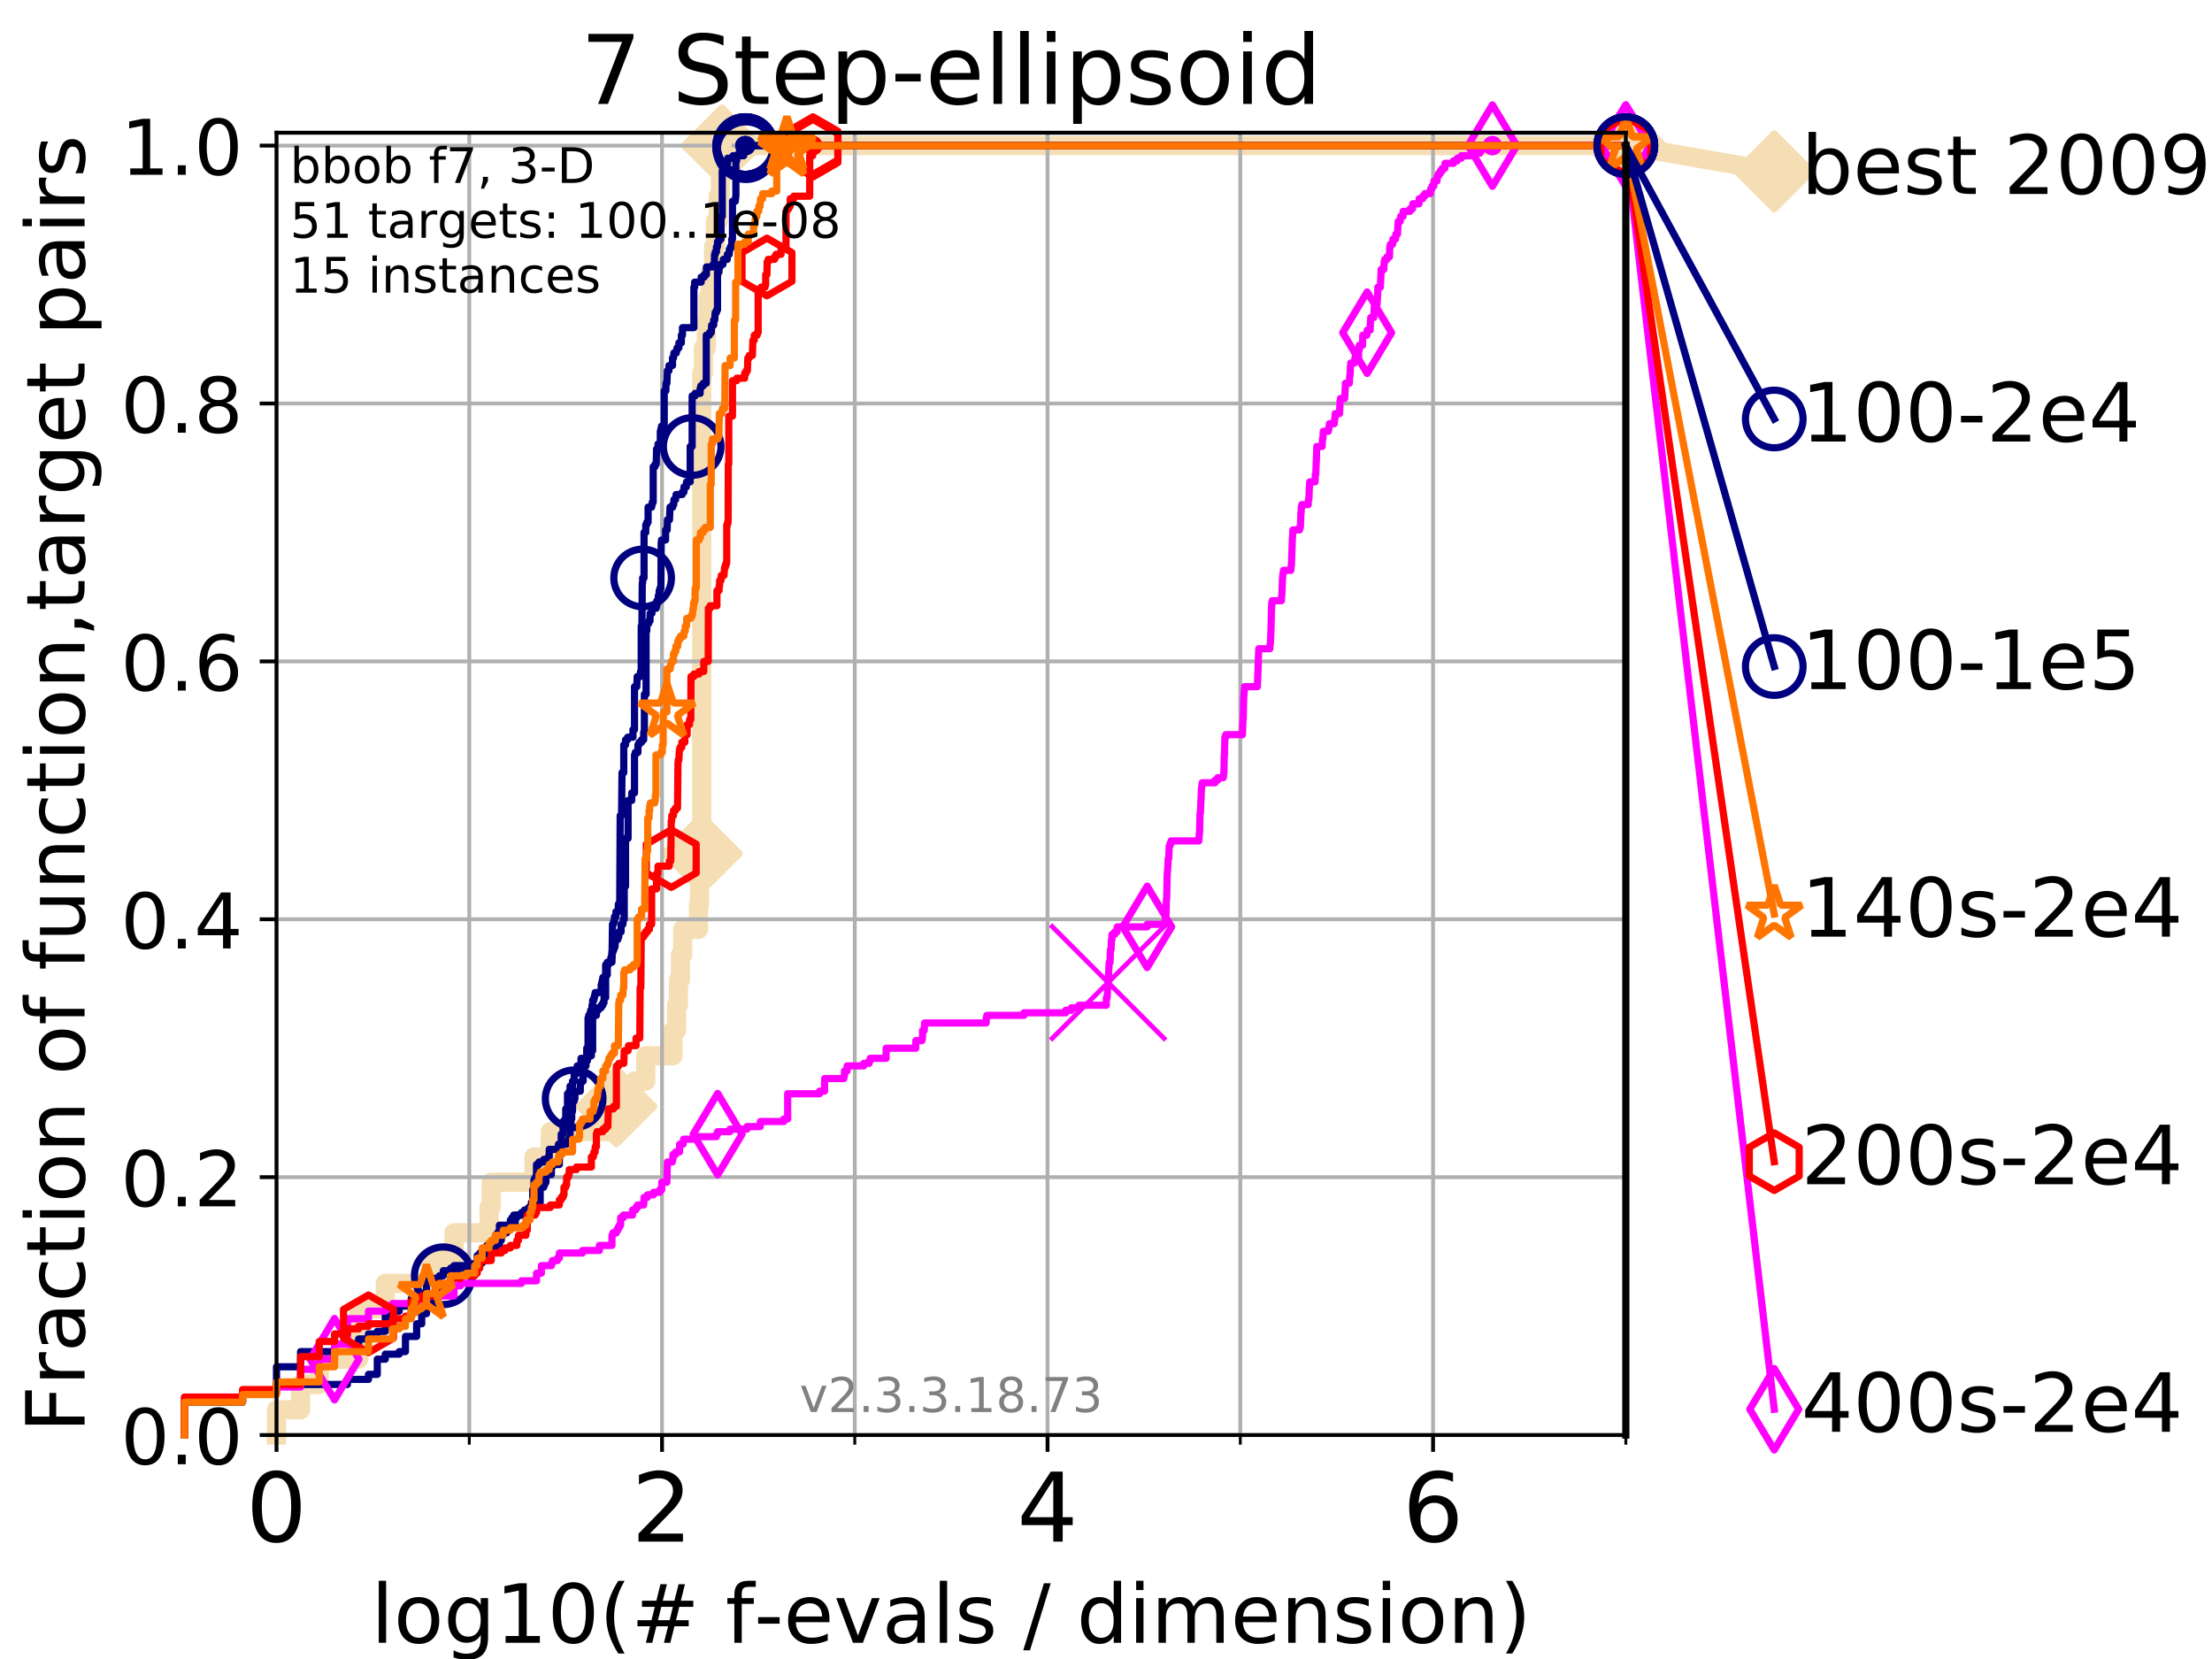 <?xml version="1.0" encoding="utf-8" standalone="no"?>
<!DOCTYPE svg PUBLIC "-//W3C//DTD SVG 1.1//EN"
  "http://www.w3.org/Graphics/SVG/1.1/DTD/svg11.dtd">
<!-- Created with matplotlib (https://matplotlib.org/) -->
<svg height="345.6pt" version="1.1" viewBox="0 0 460.8 345.6" width="460.8pt" xmlns="http://www.w3.org/2000/svg" xmlns:xlink="http://www.w3.org/1999/xlink">
 <defs>
  <style type="text/css">
*{stroke-linecap:butt;stroke-linejoin:round;}
  </style>
 </defs>
 <g id="figure_1">
  <g id="patch_1">
   <path d="M 0 345.6 
L 460.8 345.6 
L 460.8 0 
L 0 0 
z
" style="fill:#ffffff;"/>
  </g>
  <g id="axes_1">
   <g id="patch_2">
    <path d="M 57.6 298.944 
L 338.688 298.944 
L 338.688 27.648 
L 57.6 27.648 
z
" style="fill:#ffffff;"/>
   </g>
   <g id="line2d_1">
    <path d="M 57.6 298.944 
L 57.6 293.677 
L 62.617 293.677 
L 62.617 288.41 
L 66.508 288.41 
L 66.508 283.143 
L 74.705 283.143 
L 74.705 272.61 
L 80.259 272.61 
L 80.259 267.343 
L 89.79 267.343 
L 89.79 262.076 
L 94.576 262.076 
L 94.576 256.809 
L 101.878 256.809 
L 101.878 251.542 
L 102.331 251.542 
L 102.331 246.275 
L 111.239 246.275 
L 111.239 241.009 
L 114.641 241.009 
L 114.641 235.742 
L 128.411 235.742 
L 128.411 230.475 
L 132.182 230.475 
L 132.182 225.208 
L 134.521 225.208 
L 134.521 219.941 
L 140.196 219.941 
L 140.196 214.674 
L 140.944 214.674 
L 140.944 209.407 
L 141.331 209.407 
L 141.331 204.141 
L 141.756 204.141 
L 141.756 198.874 
L 142.216 198.874 
L 142.216 193.607 
L 145.516 193.607 
L 145.516 188.34 
L 145.74 188.34 
L 145.74 183.073 
L 146.107 183.073 
L 146.107 177.806 
L 146.18 177.806 
L 146.18 77.736 
L 146.538 77.736 
L 146.538 72.469 
L 147.165 72.469 
L 147.165 67.202 
L 147.503 67.202 
L 147.503 61.935 
L 147.999 61.935 
L 147.999 56.668 
L 148.639 56.668 
L 148.639 51.402 
L 149.043 51.402 
L 149.043 46.135 
L 149.617 46.135 
L 149.617 40.868 
L 150.057 40.868 
L 150.057 35.601 
L 150.401 35.601 
L 150.401 30.334 
L 338.688 30.334 
" style="fill:none;stroke:#f5deb3;stroke-linecap:square;stroke-width:4;"/>
   </g>
   <g id="line2d_2">
    <defs>
     <path d="M -0 7.778 
L 7.778 0 
L 0 -7.778 
L -7.778 -0 
z
" id="mb3ab6561ea" style="stroke:#f5deb3;stroke-linejoin:miter;stroke-width:1.5;"/>
    </defs>
    <g>
     <use style="fill:#f5deb3;stroke:#f5deb3;stroke-linejoin:miter;stroke-width:1.5;" x="128.411" xlink:href="#mb3ab6561ea" y="230.475"/>
     <use style="fill:#f5deb3;stroke:#f5deb3;stroke-linejoin:miter;stroke-width:1.5;" x="146.18" xlink:href="#mb3ab6561ea" y="177.806"/>
     <use style="fill:#f5deb3;stroke:#f5deb3;stroke-linejoin:miter;stroke-width:1.5;" x="150.401" xlink:href="#mb3ab6561ea" y="30.334"/>
     <use style="fill:#f5deb3;stroke:#f5deb3;stroke-linejoin:miter;stroke-width:1.5;" x="150.401" xlink:href="#mb3ab6561ea" y="30.334"/>
     <use style="fill:#f5deb3;stroke:#f5deb3;stroke-linejoin:miter;stroke-width:1.5;" x="338.688" xlink:href="#mb3ab6561ea" y="30.334"/>
    </g>
   </g>
   <g id="line2d_3">
    <path style="fill:none;stroke:#f5deb3;stroke-linecap:square;stroke-width:4;"/>
    <g/>
   </g>
   <g id="line2d_4">
    <path d="M 338.688 30.334 
L 369.608 35.706 
" style="fill:none;stroke:#f5deb3;stroke-linecap:square;stroke-width:4;"/>
    <g>
     <use style="fill:#f5deb3;stroke:#f5deb3;stroke-linejoin:miter;stroke-width:1.5;" x="338.688" xlink:href="#mb3ab6561ea" y="30.334"/>
     <use style="fill:#f5deb3;stroke:#f5deb3;stroke-linejoin:miter;stroke-width:1.5;" x="369.608" xlink:href="#mb3ab6561ea" y="35.706"/>
    </g>
   </g>
   <g id="matplotlib.axis_1">
    <g id="xtick_1">
     <g id="line2d_5">
      <path clip-path="url(#p0302d10bc7)" d="M 57.6 298.944 
L 57.6 27.648 
" style="fill:none;stroke:#b0b0b0;stroke-linecap:square;stroke-width:0.8;"/>
     </g>
     <g id="line2d_6">
      <defs>
       <path d="M 0 0 
L 0 3.5 
" id="m0451f04ab5" style="stroke:#000000;stroke-width:0.8;"/>
      </defs>
      <g>
       <use style="stroke:#000000;stroke-width:0.8;" x="57.6" xlink:href="#m0451f04ab5" y="298.944"/>
      </g>
     </g>
     <g id="text_1">
      <!-- 0 -->
      <defs>
       <path d="M 31.781 66.406 
Q 24.172 66.406 20.328 58.906 
Q 16.5 51.422 16.5 36.375 
Q 16.5 21.391 20.328 13.891 
Q 24.172 6.391 31.781 6.391 
Q 39.453 6.391 43.281 13.891 
Q 47.125 21.391 47.125 36.375 
Q 47.125 51.422 43.281 58.906 
Q 39.453 66.406 31.781 66.406 
z
M 31.781 74.219 
Q 44.047 74.219 50.516 64.516 
Q 56.984 54.828 56.984 36.375 
Q 56.984 17.969 50.516 8.266 
Q 44.047 -1.422 31.781 -1.422 
Q 19.531 -1.422 13.062 8.266 
Q 6.594 17.969 6.594 36.375 
Q 6.594 54.828 13.062 64.516 
Q 19.531 74.219 31.781 74.219 
z
" id="DejaVuSans-48"/>
      </defs>
      <g transform="translate(51.237 321.141)scale(0.2 -0.2)">
       <use xlink:href="#DejaVuSans-48"/>
      </g>
     </g>
    </g>
    <g id="xtick_2">
     <g id="line2d_7">
      <path clip-path="url(#p0302d10bc7)" d="M 137.911 298.944 
L 137.911 27.648 
" style="fill:none;stroke:#b0b0b0;stroke-linecap:square;stroke-width:0.8;"/>
     </g>
     <g id="line2d_8">
      <g>
       <use style="stroke:#000000;stroke-width:0.8;" x="137.911" xlink:href="#m0451f04ab5" y="298.944"/>
      </g>
     </g>
     <g id="text_2">
      <!-- 2 -->
      <defs>
       <path d="M 19.188 8.297 
L 53.609 8.297 
L 53.609 0 
L 7.328 0 
L 7.328 8.297 
Q 12.938 14.109 22.625 23.891 
Q 32.328 33.688 34.812 36.531 
Q 39.547 41.844 41.422 45.531 
Q 43.312 49.219 43.312 52.781 
Q 43.312 58.594 39.234 62.25 
Q 35.156 65.922 28.609 65.922 
Q 23.969 65.922 18.812 64.312 
Q 13.672 62.703 7.812 59.422 
L 7.812 69.391 
Q 13.766 71.781 18.938 73 
Q 24.125 74.219 28.422 74.219 
Q 39.75 74.219 46.484 68.547 
Q 53.219 62.891 53.219 53.422 
Q 53.219 48.922 51.531 44.891 
Q 49.859 40.875 45.406 35.406 
Q 44.188 33.984 37.641 27.219 
Q 31.109 20.453 19.188 8.297 
z
" id="DejaVuSans-50"/>
      </defs>
      <g transform="translate(131.548 321.141)scale(0.2 -0.2)">
       <use xlink:href="#DejaVuSans-50"/>
      </g>
     </g>
    </g>
    <g id="xtick_3">
     <g id="line2d_9">
      <path clip-path="url(#p0302d10bc7)" d="M 218.222 298.944 
L 218.222 27.648 
" style="fill:none;stroke:#b0b0b0;stroke-linecap:square;stroke-width:0.8;"/>
     </g>
     <g id="line2d_10">
      <g>
       <use style="stroke:#000000;stroke-width:0.8;" x="218.222" xlink:href="#m0451f04ab5" y="298.944"/>
      </g>
     </g>
     <g id="text_3">
      <!-- 4 -->
      <defs>
       <path d="M 37.797 64.312 
L 12.891 25.391 
L 37.797 25.391 
z
M 35.203 72.906 
L 47.609 72.906 
L 47.609 25.391 
L 58.016 25.391 
L 58.016 17.188 
L 47.609 17.188 
L 47.609 0 
L 37.797 0 
L 37.797 17.188 
L 4.891 17.188 
L 4.891 26.703 
z
" id="DejaVuSans-52"/>
      </defs>
      <g transform="translate(211.859 321.141)scale(0.2 -0.2)">
       <use xlink:href="#DejaVuSans-52"/>
      </g>
     </g>
    </g>
    <g id="xtick_4">
     <g id="line2d_11">
      <path clip-path="url(#p0302d10bc7)" d="M 298.533 298.944 
L 298.533 27.648 
" style="fill:none;stroke:#b0b0b0;stroke-linecap:square;stroke-width:0.8;"/>
     </g>
     <g id="line2d_12">
      <g>
       <use style="stroke:#000000;stroke-width:0.8;" x="298.533" xlink:href="#m0451f04ab5" y="298.944"/>
      </g>
     </g>
     <g id="text_4">
      <!-- 6 -->
      <defs>
       <path d="M 33.016 40.375 
Q 26.375 40.375 22.484 35.828 
Q 18.609 31.297 18.609 23.391 
Q 18.609 15.531 22.484 10.953 
Q 26.375 6.391 33.016 6.391 
Q 39.656 6.391 43.531 10.953 
Q 47.406 15.531 47.406 23.391 
Q 47.406 31.297 43.531 35.828 
Q 39.656 40.375 33.016 40.375 
z
M 52.594 71.297 
L 52.594 62.312 
Q 48.875 64.062 45.094 64.984 
Q 41.312 65.922 37.594 65.922 
Q 27.828 65.922 22.672 59.328 
Q 17.531 52.734 16.797 39.406 
Q 19.672 43.656 24.016 45.922 
Q 28.375 48.188 33.594 48.188 
Q 44.578 48.188 50.953 41.516 
Q 57.328 34.859 57.328 23.391 
Q 57.328 12.156 50.688 5.359 
Q 44.047 -1.422 33.016 -1.422 
Q 20.359 -1.422 13.672 8.266 
Q 6.984 17.969 6.984 36.375 
Q 6.984 53.656 15.188 63.938 
Q 23.391 74.219 37.203 74.219 
Q 40.922 74.219 44.703 73.484 
Q 48.484 72.75 52.594 71.297 
z
" id="DejaVuSans-54"/>
      </defs>
      <g transform="translate(292.17 321.141)scale(0.2 -0.2)">
       <use xlink:href="#DejaVuSans-54"/>
      </g>
     </g>
    </g>
    <g id="xtick_5">
     <g id="line2d_13">
      <path clip-path="url(#p0302d10bc7)" d="M 97.755 298.944 
L 97.755 27.648 
" style="fill:none;stroke:#b0b0b0;stroke-linecap:square;stroke-width:0.8;"/>
     </g>
     <g id="line2d_14">
      <defs>
       <path d="M 0 0 
L 0 2 
" id="mc161e158dd" style="stroke:#000000;stroke-width:0.6;"/>
      </defs>
      <g>
       <use style="stroke:#000000;stroke-width:0.6;" x="97.755" xlink:href="#mc161e158dd" y="298.944"/>
      </g>
     </g>
    </g>
    <g id="xtick_6">
     <g id="line2d_15">
      <path clip-path="url(#p0302d10bc7)" d="M 178.066 298.944 
L 178.066 27.648 
" style="fill:none;stroke:#b0b0b0;stroke-linecap:square;stroke-width:0.8;"/>
     </g>
     <g id="line2d_16">
      <g>
       <use style="stroke:#000000;stroke-width:0.6;" x="178.066" xlink:href="#mc161e158dd" y="298.944"/>
      </g>
     </g>
    </g>
    <g id="xtick_7">
     <g id="line2d_17">
      <path clip-path="url(#p0302d10bc7)" d="M 258.377 298.944 
L 258.377 27.648 
" style="fill:none;stroke:#b0b0b0;stroke-linecap:square;stroke-width:0.8;"/>
     </g>
     <g id="line2d_18">
      <g>
       <use style="stroke:#000000;stroke-width:0.6;" x="258.377" xlink:href="#mc161e158dd" y="298.944"/>
      </g>
     </g>
    </g>
    <g id="xtick_8">
     <g id="line2d_19">
      <path clip-path="url(#p0302d10bc7)" d="M 338.688 298.944 
L 338.688 27.648 
" style="fill:none;stroke:#b0b0b0;stroke-linecap:square;stroke-width:0.8;"/>
     </g>
     <g id="line2d_20">
      <g>
       <use style="stroke:#000000;stroke-width:0.6;" x="338.688" xlink:href="#mc161e158dd" y="298.944"/>
      </g>
     </g>
    </g>
    <g id="text_5">
     <!-- log10(# f-evals / dimension) -->
     <defs>
      <path d="M 9.422 75.984 
L 18.406 75.984 
L 18.406 0 
L 9.422 0 
z
" id="DejaVuSans-108"/>
      <path d="M 30.609 48.391 
Q 23.391 48.391 19.188 42.75 
Q 14.984 37.109 14.984 27.297 
Q 14.984 17.484 19.156 11.844 
Q 23.344 6.203 30.609 6.203 
Q 37.797 6.203 41.984 11.859 
Q 46.188 17.531 46.188 27.297 
Q 46.188 37.016 41.984 42.703 
Q 37.797 48.391 30.609 48.391 
z
M 30.609 56 
Q 42.328 56 49.016 48.375 
Q 55.719 40.766 55.719 27.297 
Q 55.719 13.875 49.016 6.219 
Q 42.328 -1.422 30.609 -1.422 
Q 18.844 -1.422 12.172 6.219 
Q 5.516 13.875 5.516 27.297 
Q 5.516 40.766 12.172 48.375 
Q 18.844 56 30.609 56 
z
" id="DejaVuSans-111"/>
      <path d="M 45.406 27.984 
Q 45.406 37.75 41.375 43.109 
Q 37.359 48.484 30.078 48.484 
Q 22.859 48.484 18.828 43.109 
Q 14.797 37.75 14.797 27.984 
Q 14.797 18.266 18.828 12.891 
Q 22.859 7.516 30.078 7.516 
Q 37.359 7.516 41.375 12.891 
Q 45.406 18.266 45.406 27.984 
z
M 54.391 6.781 
Q 54.391 -7.172 48.188 -13.984 
Q 42 -20.797 29.203 -20.797 
Q 24.469 -20.797 20.266 -20.094 
Q 16.062 -19.391 12.109 -17.922 
L 12.109 -9.188 
Q 16.062 -11.328 19.922 -12.344 
Q 23.781 -13.375 27.781 -13.375 
Q 36.625 -13.375 41.016 -8.766 
Q 45.406 -4.156 45.406 5.172 
L 45.406 9.625 
Q 42.625 4.781 38.281 2.391 
Q 33.938 0 27.875 0 
Q 17.828 0 11.672 7.656 
Q 5.516 15.328 5.516 27.984 
Q 5.516 40.672 11.672 48.328 
Q 17.828 56 27.875 56 
Q 33.938 56 38.281 53.609 
Q 42.625 51.219 45.406 46.391 
L 45.406 54.688 
L 54.391 54.688 
z
" id="DejaVuSans-103"/>
      <path d="M 12.406 8.297 
L 28.516 8.297 
L 28.516 63.922 
L 10.984 60.406 
L 10.984 69.391 
L 28.422 72.906 
L 38.281 72.906 
L 38.281 8.297 
L 54.391 8.297 
L 54.391 0 
L 12.406 0 
z
" id="DejaVuSans-49"/>
      <path d="M 31 75.875 
Q 24.469 64.656 21.281 53.656 
Q 18.109 42.672 18.109 31.391 
Q 18.109 20.125 21.312 9.062 
Q 24.516 -2 31 -13.188 
L 23.188 -13.188 
Q 15.875 -1.703 12.234 9.375 
Q 8.594 20.453 8.594 31.391 
Q 8.594 42.281 12.203 53.312 
Q 15.828 64.359 23.188 75.875 
z
" id="DejaVuSans-40"/>
      <path d="M 51.125 44 
L 36.922 44 
L 32.812 27.688 
L 47.125 27.688 
z
M 43.797 71.781 
L 38.719 51.516 
L 52.984 51.516 
L 58.109 71.781 
L 65.922 71.781 
L 60.891 51.516 
L 76.125 51.516 
L 76.125 44 
L 58.984 44 
L 54.984 27.688 
L 70.516 27.688 
L 70.516 20.219 
L 53.078 20.219 
L 48 0 
L 40.188 0 
L 45.219 20.219 
L 30.906 20.219 
L 25.875 0 
L 18.016 0 
L 23.094 20.219 
L 7.719 20.219 
L 7.719 27.688 
L 24.906 27.688 
L 29 44 
L 13.281 44 
L 13.281 51.516 
L 30.906 51.516 
L 35.891 71.781 
z
" id="DejaVuSans-35"/>
      <path id="DejaVuSans-32"/>
      <path d="M 37.109 75.984 
L 37.109 68.5 
L 28.516 68.5 
Q 23.688 68.5 21.797 66.547 
Q 19.922 64.594 19.922 59.516 
L 19.922 54.688 
L 34.719 54.688 
L 34.719 47.703 
L 19.922 47.703 
L 19.922 0 
L 10.891 0 
L 10.891 47.703 
L 2.297 47.703 
L 2.297 54.688 
L 10.891 54.688 
L 10.891 58.5 
Q 10.891 67.625 15.141 71.797 
Q 19.391 75.984 28.609 75.984 
z
" id="DejaVuSans-102"/>
      <path d="M 4.891 31.391 
L 31.203 31.391 
L 31.203 23.391 
L 4.891 23.391 
z
" id="DejaVuSans-45"/>
      <path d="M 56.203 29.594 
L 56.203 25.203 
L 14.891 25.203 
Q 15.484 15.922 20.484 11.062 
Q 25.484 6.203 34.422 6.203 
Q 39.594 6.203 44.453 7.469 
Q 49.312 8.734 54.109 11.281 
L 54.109 2.781 
Q 49.266 0.734 44.188 -0.344 
Q 39.109 -1.422 33.891 -1.422 
Q 20.797 -1.422 13.156 6.188 
Q 5.516 13.812 5.516 26.812 
Q 5.516 40.234 12.766 48.109 
Q 20.016 56 32.328 56 
Q 43.359 56 49.781 48.891 
Q 56.203 41.797 56.203 29.594 
z
M 47.219 32.234 
Q 47.125 39.594 43.094 43.984 
Q 39.062 48.391 32.422 48.391 
Q 24.906 48.391 20.391 44.141 
Q 15.875 39.891 15.188 32.172 
z
" id="DejaVuSans-101"/>
      <path d="M 2.984 54.688 
L 12.5 54.688 
L 29.594 8.797 
L 46.688 54.688 
L 56.203 54.688 
L 35.688 0 
L 23.484 0 
z
" id="DejaVuSans-118"/>
      <path d="M 34.281 27.484 
Q 23.391 27.484 19.188 25 
Q 14.984 22.516 14.984 16.5 
Q 14.984 11.719 18.141 8.906 
Q 21.297 6.109 26.703 6.109 
Q 34.188 6.109 38.703 11.406 
Q 43.219 16.703 43.219 25.484 
L 43.219 27.484 
z
M 52.203 31.203 
L 52.203 0 
L 43.219 0 
L 43.219 8.297 
Q 40.141 3.328 35.547 0.953 
Q 30.953 -1.422 24.312 -1.422 
Q 15.922 -1.422 10.953 3.297 
Q 6 8.016 6 15.922 
Q 6 25.141 12.172 29.828 
Q 18.359 34.516 30.609 34.516 
L 43.219 34.516 
L 43.219 35.406 
Q 43.219 41.609 39.141 45 
Q 35.062 48.391 27.688 48.391 
Q 23 48.391 18.547 47.266 
Q 14.109 46.141 10.016 43.891 
L 10.016 52.203 
Q 14.938 54.109 19.578 55.047 
Q 24.219 56 28.609 56 
Q 40.484 56 46.344 49.844 
Q 52.203 43.703 52.203 31.203 
z
" id="DejaVuSans-97"/>
      <path d="M 44.281 53.078 
L 44.281 44.578 
Q 40.484 46.531 36.375 47.5 
Q 32.281 48.484 27.875 48.484 
Q 21.188 48.484 17.844 46.438 
Q 14.5 44.391 14.5 40.281 
Q 14.5 37.156 16.891 35.375 
Q 19.281 33.594 26.516 31.984 
L 29.594 31.297 
Q 39.156 29.25 43.188 25.516 
Q 47.219 21.781 47.219 15.094 
Q 47.219 7.469 41.188 3.016 
Q 35.156 -1.422 24.609 -1.422 
Q 20.219 -1.422 15.453 -0.562 
Q 10.688 0.297 5.422 2 
L 5.422 11.281 
Q 10.406 8.688 15.234 7.391 
Q 20.062 6.109 24.812 6.109 
Q 31.156 6.109 34.562 8.281 
Q 37.984 10.453 37.984 14.406 
Q 37.984 18.062 35.516 20.016 
Q 33.062 21.969 24.703 23.781 
L 21.578 24.516 
Q 13.234 26.266 9.516 29.906 
Q 5.812 33.547 5.812 39.891 
Q 5.812 47.609 11.281 51.797 
Q 16.75 56 26.812 56 
Q 31.781 56 36.172 55.266 
Q 40.578 54.547 44.281 53.078 
z
" id="DejaVuSans-115"/>
      <path d="M 25.391 72.906 
L 33.688 72.906 
L 8.297 -9.281 
L 0 -9.281 
z
" id="DejaVuSans-47"/>
      <path d="M 45.406 46.391 
L 45.406 75.984 
L 54.391 75.984 
L 54.391 0 
L 45.406 0 
L 45.406 8.203 
Q 42.578 3.328 38.25 0.953 
Q 33.938 -1.422 27.875 -1.422 
Q 17.969 -1.422 11.734 6.484 
Q 5.516 14.406 5.516 27.297 
Q 5.516 40.188 11.734 48.094 
Q 17.969 56 27.875 56 
Q 33.938 56 38.25 53.625 
Q 42.578 51.266 45.406 46.391 
z
M 14.797 27.297 
Q 14.797 17.391 18.875 11.75 
Q 22.953 6.109 30.078 6.109 
Q 37.203 6.109 41.297 11.75 
Q 45.406 17.391 45.406 27.297 
Q 45.406 37.203 41.297 42.844 
Q 37.203 48.484 30.078 48.484 
Q 22.953 48.484 18.875 42.844 
Q 14.797 37.203 14.797 27.297 
z
" id="DejaVuSans-100"/>
      <path d="M 9.422 54.688 
L 18.406 54.688 
L 18.406 0 
L 9.422 0 
z
M 9.422 75.984 
L 18.406 75.984 
L 18.406 64.594 
L 9.422 64.594 
z
" id="DejaVuSans-105"/>
      <path d="M 52 44.188 
Q 55.375 50.25 60.062 53.125 
Q 64.75 56 71.094 56 
Q 79.641 56 84.281 50.016 
Q 88.922 44.047 88.922 33.016 
L 88.922 0 
L 79.891 0 
L 79.891 32.719 
Q 79.891 40.578 77.094 44.375 
Q 74.312 48.188 68.609 48.188 
Q 61.625 48.188 57.562 43.547 
Q 53.516 38.922 53.516 30.906 
L 53.516 0 
L 44.484 0 
L 44.484 32.719 
Q 44.484 40.625 41.703 44.406 
Q 38.922 48.188 33.109 48.188 
Q 26.219 48.188 22.156 43.531 
Q 18.109 38.875 18.109 30.906 
L 18.109 0 
L 9.078 0 
L 9.078 54.688 
L 18.109 54.688 
L 18.109 46.188 
Q 21.188 51.219 25.484 53.609 
Q 29.781 56 35.688 56 
Q 41.656 56 45.828 52.969 
Q 50 49.953 52 44.188 
z
" id="DejaVuSans-109"/>
      <path d="M 54.891 33.016 
L 54.891 0 
L 45.906 0 
L 45.906 32.719 
Q 45.906 40.484 42.875 44.328 
Q 39.844 48.188 33.797 48.188 
Q 26.516 48.188 22.312 43.547 
Q 18.109 38.922 18.109 30.906 
L 18.109 0 
L 9.078 0 
L 9.078 54.688 
L 18.109 54.688 
L 18.109 46.188 
Q 21.344 51.125 25.703 53.562 
Q 30.078 56 35.797 56 
Q 45.219 56 50.047 50.172 
Q 54.891 44.344 54.891 33.016 
z
" id="DejaVuSans-110"/>
      <path d="M 8.016 75.875 
L 15.828 75.875 
Q 23.141 64.359 26.781 53.312 
Q 30.422 42.281 30.422 31.391 
Q 30.422 20.453 26.781 9.375 
Q 23.141 -1.703 15.828 -13.188 
L 8.016 -13.188 
Q 14.5 -2 17.703 9.062 
Q 20.906 20.125 20.906 31.391 
Q 20.906 42.672 17.703 53.656 
Q 14.5 64.656 8.016 75.875 
z
" id="DejaVuSans-41"/>
     </defs>
     <g transform="translate(77.303 342.218)scale(0.17 -0.17)">
      <use xlink:href="#DejaVuSans-108"/>
      <use x="27.783" xlink:href="#DejaVuSans-111"/>
      <use x="88.965" xlink:href="#DejaVuSans-103"/>
      <use x="152.441" xlink:href="#DejaVuSans-49"/>
      <use x="216.064" xlink:href="#DejaVuSans-48"/>
      <use x="279.688" xlink:href="#DejaVuSans-40"/>
      <use x="318.701" xlink:href="#DejaVuSans-35"/>
      <use x="402.49" xlink:href="#DejaVuSans-32"/>
      <use x="434.277" xlink:href="#DejaVuSans-102"/>
      <use x="469.404" xlink:href="#DejaVuSans-45"/>
      <use x="505.488" xlink:href="#DejaVuSans-101"/>
      <use x="567.012" xlink:href="#DejaVuSans-118"/>
      <use x="626.191" xlink:href="#DejaVuSans-97"/>
      <use x="687.471" xlink:href="#DejaVuSans-108"/>
      <use x="715.254" xlink:href="#DejaVuSans-115"/>
      <use x="767.354" xlink:href="#DejaVuSans-32"/>
      <use x="799.141" xlink:href="#DejaVuSans-47"/>
      <use x="832.832" xlink:href="#DejaVuSans-32"/>
      <use x="864.619" xlink:href="#DejaVuSans-100"/>
      <use x="928.096" xlink:href="#DejaVuSans-105"/>
      <use x="955.879" xlink:href="#DejaVuSans-109"/>
      <use x="1053.291" xlink:href="#DejaVuSans-101"/>
      <use x="1114.814" xlink:href="#DejaVuSans-110"/>
      <use x="1178.193" xlink:href="#DejaVuSans-115"/>
      <use x="1230.293" xlink:href="#DejaVuSans-105"/>
      <use x="1258.076" xlink:href="#DejaVuSans-111"/>
      <use x="1319.258" xlink:href="#DejaVuSans-110"/>
      <use x="1382.637" xlink:href="#DejaVuSans-41"/>
     </g>
    </g>
   </g>
   <g id="matplotlib.axis_2">
    <g id="ytick_1">
     <g id="line2d_21">
      <path clip-path="url(#p0302d10bc7)" d="M 57.6 298.944 
L 338.688 298.944 
" style="fill:none;stroke:#b0b0b0;stroke-linecap:square;stroke-width:0.8;"/>
     </g>
     <g id="line2d_22">
      <defs>
       <path d="M 0 0 
L -3.5 0 
" id="m2df6156a9a" style="stroke:#000000;stroke-width:0.8;"/>
      </defs>
      <g>
       <use style="stroke:#000000;stroke-width:0.8;" x="57.6" xlink:href="#m2df6156a9a" y="298.944"/>
      </g>
     </g>
     <g id="text_6">
      <!-- 0.0 -->
      <defs>
       <path d="M 10.688 12.406 
L 21 12.406 
L 21 0 
L 10.688 0 
z
" id="DejaVuSans-46"/>
      </defs>
      <g transform="translate(25.155 305.023)scale(0.16 -0.16)">
       <use xlink:href="#DejaVuSans-48"/>
       <use x="63.623" xlink:href="#DejaVuSans-46"/>
       <use x="95.41" xlink:href="#DejaVuSans-48"/>
      </g>
     </g>
    </g>
    <g id="ytick_2">
     <g id="line2d_23">
      <path clip-path="url(#p0302d10bc7)" d="M 57.6 245.222 
L 338.688 245.222 
" style="fill:none;stroke:#b0b0b0;stroke-linecap:square;stroke-width:0.8;"/>
     </g>
     <g id="line2d_24">
      <g>
       <use style="stroke:#000000;stroke-width:0.8;" x="57.6" xlink:href="#m2df6156a9a" y="245.222"/>
      </g>
     </g>
     <g id="text_7">
      <!-- 0.2 -->
      <g transform="translate(25.155 251.301)scale(0.16 -0.16)">
       <use xlink:href="#DejaVuSans-48"/>
       <use x="63.623" xlink:href="#DejaVuSans-46"/>
       <use x="95.41" xlink:href="#DejaVuSans-50"/>
      </g>
     </g>
    </g>
    <g id="ytick_3">
     <g id="line2d_25">
      <path clip-path="url(#p0302d10bc7)" d="M 57.6 191.5 
L 338.688 191.5 
" style="fill:none;stroke:#b0b0b0;stroke-linecap:square;stroke-width:0.8;"/>
     </g>
     <g id="line2d_26">
      <g>
       <use style="stroke:#000000;stroke-width:0.8;" x="57.6" xlink:href="#m2df6156a9a" y="191.5"/>
      </g>
     </g>
     <g id="text_8">
      <!-- 0.4 -->
      <g transform="translate(25.155 197.579)scale(0.16 -0.16)">
       <use xlink:href="#DejaVuSans-48"/>
       <use x="63.623" xlink:href="#DejaVuSans-46"/>
       <use x="95.41" xlink:href="#DejaVuSans-52"/>
      </g>
     </g>
    </g>
    <g id="ytick_4">
     <g id="line2d_27">
      <path clip-path="url(#p0302d10bc7)" d="M 57.6 137.778 
L 338.688 137.778 
" style="fill:none;stroke:#b0b0b0;stroke-linecap:square;stroke-width:0.8;"/>
     </g>
     <g id="line2d_28">
      <g>
       <use style="stroke:#000000;stroke-width:0.8;" x="57.6" xlink:href="#m2df6156a9a" y="137.778"/>
      </g>
     </g>
     <g id="text_9">
      <!-- 0.6 -->
      <g transform="translate(25.155 143.857)scale(0.16 -0.16)">
       <use xlink:href="#DejaVuSans-48"/>
       <use x="63.623" xlink:href="#DejaVuSans-46"/>
       <use x="95.41" xlink:href="#DejaVuSans-54"/>
      </g>
     </g>
    </g>
    <g id="ytick_5">
     <g id="line2d_29">
      <path clip-path="url(#p0302d10bc7)" d="M 57.6 84.056 
L 338.688 84.056 
" style="fill:none;stroke:#b0b0b0;stroke-linecap:square;stroke-width:0.8;"/>
     </g>
     <g id="line2d_30">
      <g>
       <use style="stroke:#000000;stroke-width:0.8;" x="57.6" xlink:href="#m2df6156a9a" y="84.056"/>
      </g>
     </g>
     <g id="text_10">
      <!-- 0.8 -->
      <defs>
       <path d="M 31.781 34.625 
Q 24.75 34.625 20.719 30.859 
Q 16.703 27.094 16.703 20.516 
Q 16.703 13.922 20.719 10.156 
Q 24.75 6.391 31.781 6.391 
Q 38.812 6.391 42.859 10.172 
Q 46.922 13.969 46.922 20.516 
Q 46.922 27.094 42.891 30.859 
Q 38.875 34.625 31.781 34.625 
z
M 21.922 38.812 
Q 15.578 40.375 12.031 44.719 
Q 8.5 49.078 8.5 55.328 
Q 8.5 64.062 14.719 69.141 
Q 20.953 74.219 31.781 74.219 
Q 42.672 74.219 48.875 69.141 
Q 55.078 64.062 55.078 55.328 
Q 55.078 49.078 51.531 44.719 
Q 48 40.375 41.703 38.812 
Q 48.828 37.156 52.797 32.312 
Q 56.781 27.484 56.781 20.516 
Q 56.781 9.906 50.312 4.234 
Q 43.844 -1.422 31.781 -1.422 
Q 19.734 -1.422 13.25 4.234 
Q 6.781 9.906 6.781 20.516 
Q 6.781 27.484 10.781 32.312 
Q 14.797 37.156 21.922 38.812 
z
M 18.312 54.391 
Q 18.312 48.734 21.844 45.562 
Q 25.391 42.391 31.781 42.391 
Q 38.141 42.391 41.719 45.562 
Q 45.312 48.734 45.312 54.391 
Q 45.312 60.062 41.719 63.234 
Q 38.141 66.406 31.781 66.406 
Q 25.391 66.406 21.844 63.234 
Q 18.312 60.062 18.312 54.391 
z
" id="DejaVuSans-56"/>
      </defs>
      <g transform="translate(25.155 90.135)scale(0.16 -0.16)">
       <use xlink:href="#DejaVuSans-48"/>
       <use x="63.623" xlink:href="#DejaVuSans-46"/>
       <use x="95.41" xlink:href="#DejaVuSans-56"/>
      </g>
     </g>
    </g>
    <g id="ytick_6">
     <g id="line2d_31">
      <path clip-path="url(#p0302d10bc7)" d="M 57.6 30.334 
L 338.688 30.334 
" style="fill:none;stroke:#b0b0b0;stroke-linecap:square;stroke-width:0.8;"/>
     </g>
     <g id="line2d_32">
      <g>
       <use style="stroke:#000000;stroke-width:0.8;" x="57.6" xlink:href="#m2df6156a9a" y="30.334"/>
      </g>
     </g>
     <g id="text_11">
      <!-- 1.0 -->
      <g transform="translate(25.155 36.413)scale(0.16 -0.16)">
       <use xlink:href="#DejaVuSans-49"/>
       <use x="63.623" xlink:href="#DejaVuSans-46"/>
       <use x="95.41" xlink:href="#DejaVuSans-48"/>
      </g>
     </g>
    </g>
    <g id="text_12">
     <!-- Fraction of function,target pairs -->
     <defs>
      <path d="M 9.812 72.906 
L 51.703 72.906 
L 51.703 64.594 
L 19.672 64.594 
L 19.672 43.109 
L 48.578 43.109 
L 48.578 34.812 
L 19.672 34.812 
L 19.672 0 
L 9.812 0 
z
" id="DejaVuSans-70"/>
      <path d="M 41.109 46.297 
Q 39.594 47.172 37.812 47.578 
Q 36.031 48 33.891 48 
Q 26.266 48 22.188 43.047 
Q 18.109 38.094 18.109 28.812 
L 18.109 0 
L 9.078 0 
L 9.078 54.688 
L 18.109 54.688 
L 18.109 46.188 
Q 20.953 51.172 25.484 53.578 
Q 30.031 56 36.531 56 
Q 37.453 56 38.578 55.875 
Q 39.703 55.766 41.062 55.516 
z
" id="DejaVuSans-114"/>
      <path d="M 48.781 52.594 
L 48.781 44.188 
Q 44.969 46.297 41.141 47.344 
Q 37.312 48.391 33.406 48.391 
Q 24.656 48.391 19.812 42.844 
Q 14.984 37.312 14.984 27.297 
Q 14.984 17.281 19.812 11.734 
Q 24.656 6.203 33.406 6.203 
Q 37.312 6.203 41.141 7.25 
Q 44.969 8.297 48.781 10.406 
L 48.781 2.094 
Q 45.016 0.344 40.984 -0.531 
Q 36.969 -1.422 32.422 -1.422 
Q 20.062 -1.422 12.781 6.344 
Q 5.516 14.109 5.516 27.297 
Q 5.516 40.672 12.859 48.328 
Q 20.219 56 33.016 56 
Q 37.156 56 41.109 55.141 
Q 45.062 54.297 48.781 52.594 
z
" id="DejaVuSans-99"/>
      <path d="M 18.312 70.219 
L 18.312 54.688 
L 36.812 54.688 
L 36.812 47.703 
L 18.312 47.703 
L 18.312 18.016 
Q 18.312 11.328 20.141 9.422 
Q 21.969 7.516 27.594 7.516 
L 36.812 7.516 
L 36.812 0 
L 27.594 0 
Q 17.188 0 13.234 3.875 
Q 9.281 7.766 9.281 18.016 
L 9.281 47.703 
L 2.688 47.703 
L 2.688 54.688 
L 9.281 54.688 
L 9.281 70.219 
z
" id="DejaVuSans-116"/>
      <path d="M 8.5 21.578 
L 8.5 54.688 
L 17.484 54.688 
L 17.484 21.922 
Q 17.484 14.156 20.5 10.266 
Q 23.531 6.391 29.594 6.391 
Q 36.859 6.391 41.078 11.031 
Q 45.312 15.672 45.312 23.688 
L 45.312 54.688 
L 54.297 54.688 
L 54.297 0 
L 45.312 0 
L 45.312 8.406 
Q 42.047 3.422 37.719 1 
Q 33.406 -1.422 27.688 -1.422 
Q 18.266 -1.422 13.375 4.438 
Q 8.5 10.297 8.5 21.578 
z
M 31.109 56 
z
" id="DejaVuSans-117"/>
      <path d="M 11.719 12.406 
L 22.016 12.406 
L 22.016 4 
L 14.016 -11.625 
L 7.719 -11.625 
L 11.719 4 
z
" id="DejaVuSans-44"/>
      <path d="M 18.109 8.203 
L 18.109 -20.797 
L 9.078 -20.797 
L 9.078 54.688 
L 18.109 54.688 
L 18.109 46.391 
Q 20.953 51.266 25.266 53.625 
Q 29.594 56 35.594 56 
Q 45.562 56 51.781 48.094 
Q 58.016 40.188 58.016 27.297 
Q 58.016 14.406 51.781 6.484 
Q 45.562 -1.422 35.594 -1.422 
Q 29.594 -1.422 25.266 0.953 
Q 20.953 3.328 18.109 8.203 
z
M 48.688 27.297 
Q 48.688 37.203 44.609 42.844 
Q 40.531 48.484 33.406 48.484 
Q 26.266 48.484 22.188 42.844 
Q 18.109 37.203 18.109 27.297 
Q 18.109 17.391 22.188 11.75 
Q 26.266 6.109 33.406 6.109 
Q 40.531 6.109 44.609 11.75 
Q 48.688 17.391 48.688 27.297 
z
" id="DejaVuSans-112"/>
     </defs>
     <g transform="translate(17.62 298.435)rotate(-90)scale(0.17 -0.17)">
      <use xlink:href="#DejaVuSans-70"/>
      <use x="57.41" xlink:href="#DejaVuSans-114"/>
      <use x="98.523" xlink:href="#DejaVuSans-97"/>
      <use x="159.803" xlink:href="#DejaVuSans-99"/>
      <use x="214.783" xlink:href="#DejaVuSans-116"/>
      <use x="253.992" xlink:href="#DejaVuSans-105"/>
      <use x="281.775" xlink:href="#DejaVuSans-111"/>
      <use x="342.957" xlink:href="#DejaVuSans-110"/>
      <use x="406.336" xlink:href="#DejaVuSans-32"/>
      <use x="438.123" xlink:href="#DejaVuSans-111"/>
      <use x="499.305" xlink:href="#DejaVuSans-102"/>
      <use x="534.51" xlink:href="#DejaVuSans-32"/>
      <use x="566.297" xlink:href="#DejaVuSans-102"/>
      <use x="601.502" xlink:href="#DejaVuSans-117"/>
      <use x="664.881" xlink:href="#DejaVuSans-110"/>
      <use x="728.26" xlink:href="#DejaVuSans-99"/>
      <use x="783.24" xlink:href="#DejaVuSans-116"/>
      <use x="822.449" xlink:href="#DejaVuSans-105"/>
      <use x="850.232" xlink:href="#DejaVuSans-111"/>
      <use x="911.414" xlink:href="#DejaVuSans-110"/>
      <use x="974.793" xlink:href="#DejaVuSans-44"/>
      <use x="1006.58" xlink:href="#DejaVuSans-116"/>
      <use x="1045.789" xlink:href="#DejaVuSans-97"/>
      <use x="1107.068" xlink:href="#DejaVuSans-114"/>
      <use x="1148.166" xlink:href="#DejaVuSans-103"/>
      <use x="1211.643" xlink:href="#DejaVuSans-101"/>
      <use x="1273.166" xlink:href="#DejaVuSans-116"/>
      <use x="1312.375" xlink:href="#DejaVuSans-32"/>
      <use x="1344.162" xlink:href="#DejaVuSans-112"/>
      <use x="1407.639" xlink:href="#DejaVuSans-97"/>
      <use x="1468.918" xlink:href="#DejaVuSans-105"/>
      <use x="1496.701" xlink:href="#DejaVuSans-114"/>
      <use x="1537.814" xlink:href="#DejaVuSans-115"/>
     </g>
    </g>
   </g>
   <g id="line2d_33">
    <defs>
     <path d="M 0 1.5 
C 0.398 1.5 0.779 1.342 1.061 1.061 
C 1.342 0.779 1.5 0.398 1.5 0 
C 1.5 -0.398 1.342 -0.779 1.061 -1.061 
C 0.779 -1.342 0.398 -1.5 0 -1.5 
C -0.398 -1.5 -0.779 -1.342 -1.061 -1.061 
C -1.342 -0.779 -1.5 -0.398 -1.5 0 
C -1.5 0.398 -1.342 0.779 -1.061 1.061 
C -0.779 1.342 -0.398 1.5 0 1.5 
z
" id="m68cd03bbc8" style="stroke:#f5deb3;"/>
    </defs>
    <g>
     <use style="fill:#f5deb3;stroke:#f5deb3;" x="150.401" xlink:href="#m68cd03bbc8" y="30.334"/>
     <use style="fill:#f5deb3;stroke:#f5deb3;" x="150.401" xlink:href="#m68cd03bbc8" y="30.334"/>
    </g>
   </g>
   <g id="line2d_34">
    <defs>
     <path d="M 0 1.5 
C 0.398 1.5 0.779 1.342 1.061 1.061 
C 1.342 0.779 1.5 0.398 1.5 0 
C 1.5 -0.398 1.342 -0.779 1.061 -1.061 
C 0.779 -1.342 0.398 -1.5 0 -1.5 
C -0.398 -1.5 -0.779 -1.342 -1.061 -1.061 
C -1.342 -0.779 -1.5 -0.398 -1.5 0 
C -1.5 0.398 -1.342 0.779 -1.061 1.061 
C -0.779 1.342 -0.398 1.5 0 1.5 
z
" id="maa186189a2" style="stroke:#000080;"/>
    </defs>
    <g>
     <use style="fill:#000080;stroke:#000080;" x="155.146" xlink:href="#maa186189a2" y="30.334"/>
     <use style="fill:#000080;stroke:#000080;" x="155.146" xlink:href="#maa186189a2" y="30.334"/>
    </g>
   </g>
   <g id="line2d_35">
    <path d="M 38.441 298.944 
L 38.441 292.097 
L 50.529 292.097 
L 50.529 289.99 
L 57.6 289.99 
L 57.6 288.41 
L 72.376 288.41 
L 72.376 287.357 
L 76.759 287.357 
L 76.759 286.304 
L 78.596 286.304 
L 78.596 283.143 
L 80.259 283.143 
L 80.259 282.09 
L 83.172 282.09 
L 83.172 281.563 
L 84.464 281.563 
L 84.464 278.403 
L 86.793 278.403 
L 86.793 275.77 
L 87.85 275.77 
L 87.85 273.663 
L 88.847 273.663 
L 88.847 271.556 
L 89.79 271.556 
L 89.79 269.976 
L 90.684 269.976 
L 90.684 269.45 
L 91.535 269.45 
L 91.535 268.923 
L 92.347 268.923 
L 92.347 268.396 
L 93.122 268.396 
L 93.122 267.343 
L 93.864 267.343 
L 93.864 266.289 
L 94.576 266.289 
L 94.576 265.763 
L 95.26 265.763 
L 95.26 264.183 
L 98.881 264.183 
L 98.881 263.129 
L 99.418 263.129 
L 99.418 261.549 
L 99.938 261.549 
L 99.938 261.023 
L 101.413 261.023 
L 101.413 259.443 
L 102.772 259.443 
L 102.772 258.389 
L 103.203 258.389 
L 103.203 257.336 
L 103.623 257.336 
L 103.623 256.809 
L 104.034 256.809 
L 104.034 255.229 
L 107.348 255.229 
L 107.348 253.649 
L 107.68 253.649 
L 107.68 253.122 
L 108.949 253.122 
L 108.949 252.596 
L 109.252 252.596 
L 109.252 252.069 
L 110.415 252.069 
L 110.415 251.542 
L 111.768 251.542 
L 111.768 251.016 
L 112.026 251.016 
L 112.026 250.489 
L 112.532 250.489 
L 112.532 247.329 
L 113.264 247.329 
L 113.264 246.802 
L 113.501 246.802 
L 113.501 246.275 
L 113.735 246.275 
L 113.735 244.695 
L 114.86 244.695 
L 114.86 243.115 
L 115.077 243.115 
L 115.077 242.589 
L 116.523 242.589 
L 116.523 239.428 
L 116.72 239.428 
L 116.72 238.902 
L 116.914 238.902 
L 116.914 238.375 
L 118.04 238.375 
L 118.04 237.848 
L 118.4 237.848 
L 118.4 237.322 
L 118.752 237.322 
L 118.752 234.688 
L 118.925 234.688 
L 118.925 233.108 
L 119.097 233.108 
L 119.097 231.528 
L 119.267 231.528 
L 119.267 229.421 
L 119.603 229.421 
L 119.603 228.895 
L 119.768 228.895 
L 119.768 227.315 
L 120.883 227.315 
L 120.883 225.735 
L 121.037 225.735 
L 121.037 225.208 
L 121.49 225.208 
L 121.49 223.628 
L 121.638 223.628 
L 121.638 222.048 
L 122.076 222.048 
L 122.076 220.994 
L 122.362 220.994 
L 122.362 220.468 
L 122.503 220.468 
L 122.503 219.941 
L 123.193 219.941 
L 123.193 218.888 
L 123.461 218.888 
L 123.461 211.514 
L 124.242 211.514 
L 124.242 210.461 
L 124.62 210.461 
L 124.62 209.934 
L 125.232 209.934 
L 125.232 209.407 
L 125.589 209.407 
L 125.589 208.881 
L 125.823 208.881 
L 125.823 207.827 
L 126.168 207.827 
L 126.168 200.98 
L 126.729 200.98 
L 126.729 200.454 
L 127.165 200.454 
L 127.272 199.4 
L 127.485 199.4 
L 127.485 198.347 
L 127.695 198.347 
L 127.695 197.82 
L 127.903 197.82 
L 127.903 197.294 
L 128.108 197.294 
L 128.21 195.714 
L 128.709 195.714 
L 128.709 195.187 
L 128.905 195.187 
L 128.905 194.133 
L 129.386 194.133 
L 129.386 192.553 
L 129.761 192.553 
L 129.853 191.5 
L 130.037 191.5 
L 130.037 184.653 
L 130.309 184.653 
L 130.309 174.646 
L 130.84 174.646 
L 130.84 166.746 
L 131.607 166.746 
L 131.607 165.166 
L 132.182 165.166 
L 132.182 157.265 
L 132.343 157.265 
L 132.343 156.739 
L 132.894 156.739 
L 132.894 155.159 
L 133.125 155.159 
L 133.125 154.632 
L 133.652 154.632 
L 133.652 154.105 
L 134.092 154.105 
L 134.092 152.525 
L 134.236 152.525 
L 134.236 144.625 
L 134.591 144.625 
L 134.591 131.458 
L 134.731 131.458 
L 134.801 129.878 
L 135.145 129.878 
L 135.145 129.351 
L 135.415 129.351 
L 135.415 127.771 
L 135.813 127.771 
L 135.813 126.718 
L 136.708 126.718 
L 136.708 126.191 
L 136.832 126.191 
L 136.832 125.138 
L 137.138 125.138 
L 137.138 124.084 
L 137.32 124.084 
L 137.32 123.031 
L 137.499 123.031 
L 137.499 122.504 
L 137.677 122.504 
L 137.736 113.024 
L 137.794 113.024 
L 137.794 112.497 
L 138.651 112.497 
L 138.651 110.39 
L 138.982 110.39 
L 139.036 108.284 
L 139.467 108.284 
L 139.573 105.65 
L 140.145 105.65 
L 140.145 105.124 
L 140.348 105.124 
L 140.399 104.07 
L 140.748 104.07 
L 140.847 103.017 
L 142.125 103.017 
L 142.125 102.49 
L 142.486 102.49 
L 142.486 101.437 
L 142.971 101.437 
L 143.015 100.383 
L 143.779 100.383 
L 143.779 93.01 
L 144.189 93.01 
L 144.189 82.476 
L 144.787 82.476 
L 144.787 81.949 
L 145.851 81.949 
L 145.851 80.896 
L 145.998 80.896 
L 145.998 80.369 
L 146.503 80.369 
L 146.503 79.843 
L 147.13 79.843 
L 147.13 69.836 
L 147.77 69.836 
L 147.77 69.309 
L 148.161 69.309 
L 148.258 67.729 
L 148.671 67.729 
L 148.671 66.675 
L 148.889 66.675 
L 148.982 65.095 
L 149.257 65.095 
L 149.257 64.569 
L 149.468 64.569 
L 149.468 56.668 
L 149.765 56.668 
L 149.824 55.615 
L 149.999 55.615 
L 149.999 55.088 
L 150.599 55.088 
L 150.683 54.035 
L 151.502 54.035 
L 151.502 52.982 
L 151.923 52.982 
L 151.923 51.928 
L 152.156 51.928 
L 152.156 51.402 
L 152.436 51.402 
L 152.436 49.821 
L 152.587 49.821 
L 152.587 41.921 
L 153.178 41.921 
L 153.275 40.868 
L 153.299 40.868 
L 153.299 33.494 
L 153.467 33.494 
L 153.467 32.441 
L 154.928 32.441 
L 154.928 31.387 
L 155.124 31.387 
L 155.146 30.334 
L 338.688 30.334 
L 338.688 30.334 
" style="fill:none;stroke:#000080;stroke-linecap:square;stroke-width:1.5;"/>
   </g>
   <g id="line2d_36">
    <defs>
     <path d="M 0 6 
C 1.591 6 3.117 5.368 4.243 4.243 
C 5.368 3.117 6 1.591 6 0 
C 6 -1.591 5.368 -3.117 4.243 -4.243 
C 3.117 -5.368 1.591 -6 0 -6 
C -1.591 -6 -3.117 -5.368 -4.243 -4.243 
C -5.368 -3.117 -6 -1.591 -6 0 
C -6 1.591 -5.368 3.117 -4.243 4.243 
C -3.117 5.368 -1.591 6 0 6 
z
" id="m64d3ef1f3f" style="stroke:#000080;stroke-width:1.5;"/>
    </defs>
    <g>
     <use style="fill-opacity:0;stroke:#000080;stroke-width:1.5;" x="119.603" xlink:href="#m64d3ef1f3f" y="228.895"/>
     <use style="fill-opacity:0;stroke:#000080;stroke-width:1.5;" x="144.189" xlink:href="#m64d3ef1f3f" y="93.01"/>
     <use style="fill-opacity:0;stroke:#000080;stroke-width:1.5;" x="155.146" xlink:href="#m64d3ef1f3f" y="30.861"/>
     <use style="fill-opacity:0;stroke:#000080;stroke-width:1.5;" x="155.146" xlink:href="#m64d3ef1f3f" y="30.334"/>
     <use style="fill-opacity:0;stroke:#000080;stroke-width:1.5;" x="155.146" xlink:href="#m64d3ef1f3f" y="30.334"/>
     <use style="fill-opacity:0;stroke:#000080;stroke-width:1.5;" x="338.688" xlink:href="#m64d3ef1f3f" y="30.334"/>
    </g>
   </g>
   <g id="line2d_37">
    <path style="fill:none;stroke:#000080;stroke-linecap:square;stroke-width:1.5;"/>
    <g/>
   </g>
   <g id="line2d_38">
    <g>
     <use style="fill:#000080;stroke:#000080;" x="155.383" xlink:href="#maa186189a2" y="30.334"/>
     <use style="fill:#000080;stroke:#000080;" x="155.383" xlink:href="#maa186189a2" y="30.334"/>
    </g>
   </g>
   <g id="line2d_39">
    <path d="M 38.441 298.944 
L 38.441 292.097 
L 50.529 292.097 
L 50.529 289.99 
L 57.6 289.99 
L 57.6 284.723 
L 62.617 284.723 
L 62.617 281.563 
L 69.688 281.563 
L 69.688 279.983 
L 74.705 279.983 
L 74.705 278.93 
L 76.759 278.93 
L 76.759 277.877 
L 78.596 277.877 
L 78.596 277.35 
L 80.259 277.35 
L 80.259 274.19 
L 81.776 274.19 
L 81.776 273.136 
L 83.172 273.136 
L 83.172 272.083 
L 85.667 272.083 
L 85.667 270.503 
L 86.793 270.503 
L 86.793 269.45 
L 88.847 269.45 
L 88.847 266.816 
L 89.79 266.816 
L 89.79 266.289 
L 91.535 266.289 
L 91.535 265.763 
L 92.347 265.763 
L 92.347 264.709 
L 93.864 264.709 
L 93.864 264.183 
L 94.576 264.183 
L 94.576 263.656 
L 99.938 263.656 
L 99.938 263.129 
L 100.444 263.129 
L 100.444 262.603 
L 101.413 262.603 
L 101.413 261.549 
L 101.878 261.549 
L 101.878 259.969 
L 104.034 259.969 
L 104.034 258.389 
L 104.435 258.389 
L 104.435 257.336 
L 104.826 257.336 
L 104.826 256.809 
L 105.585 256.809 
L 105.585 256.282 
L 105.952 256.282 
L 105.952 255.229 
L 106.312 255.229 
L 106.312 254.176 
L 106.664 254.176 
L 106.664 253.649 
L 107.009 253.649 
L 107.009 253.122 
L 108.64 253.122 
L 108.64 252.596 
L 110.132 252.596 
L 110.132 251.542 
L 110.694 251.542 
L 110.694 250.489 
L 110.969 250.489 
L 110.969 247.855 
L 111.239 247.855 
L 111.239 245.749 
L 111.506 245.749 
L 111.506 245.222 
L 111.768 245.222 
L 111.768 242.589 
L 112.281 242.589 
L 112.281 242.062 
L 113.264 242.062 
L 113.264 241.535 
L 114.194 241.535 
L 114.194 241.009 
L 114.419 241.009 
L 114.419 239.428 
L 116.323 239.428 
L 116.323 238.375 
L 116.914 238.375 
L 116.914 236.268 
L 117.298 236.268 
L 117.298 233.635 
L 117.673 233.635 
L 117.673 233.108 
L 117.857 233.108 
L 117.857 231.001 
L 118.221 231.001 
L 118.221 227.841 
L 118.577 227.841 
L 118.577 227.315 
L 118.752 227.315 
L 118.752 226.261 
L 119.267 226.261 
L 119.267 225.208 
L 119.603 225.208 
L 119.603 223.628 
L 120.255 223.628 
L 120.255 222.048 
L 121.037 222.048 
L 121.037 220.468 
L 122.22 220.468 
L 122.22 218.361 
L 122.503 218.361 
L 122.503 212.041 
L 122.643 212.041 
L 122.643 211.514 
L 122.92 211.514 
L 122.92 210.987 
L 123.057 210.987 
L 123.057 210.461 
L 123.327 210.461 
L 123.327 209.407 
L 123.461 209.407 
L 123.461 208.354 
L 123.725 208.354 
L 123.725 207.827 
L 123.856 207.827 
L 123.856 207.301 
L 123.985 207.301 
L 123.985 206.774 
L 125.232 206.774 
L 125.232 205.194 
L 125.352 205.194 
L 125.352 204.667 
L 125.471 204.667 
L 125.471 204.141 
L 125.589 204.141 
L 125.589 203.614 
L 126.168 203.614 
L 126.168 203.087 
L 126.507 203.087 
L 126.507 200.454 
L 127.485 200.454 
L 127.59 192.553 
L 127.799 192.553 
L 127.799 192.027 
L 128.006 192.027 
L 128.006 190.973 
L 128.311 190.973 
L 128.311 189.92 
L 128.808 189.92 
L 128.808 188.34 
L 129.099 188.34 
L 129.195 169.906 
L 129.48 169.906 
L 129.574 160.952 
L 129.945 160.952 
L 129.945 155.159 
L 130.309 155.159 
L 130.309 154.105 
L 130.752 154.105 
L 130.752 153.579 
L 131.856 153.579 
L 131.856 151.999 
L 132.182 151.999 
L 132.182 143.045 
L 132.66 143.045 
L 132.738 140.938 
L 133.428 140.938 
L 133.428 139.885 
L 133.578 139.885 
L 133.578 130.404 
L 133.726 130.404 
L 133.8 121.451 
L 133.873 121.451 
L 133.873 120.397 
L 134.164 120.397 
L 134.164 110.917 
L 134.521 110.917 
L 134.521 109.337 
L 134.731 109.337 
L 134.731 108.81 
L 135.008 108.81 
L 135.008 105.65 
L 135.747 105.65 
L 135.747 105.124 
L 135.879 105.124 
L 135.879 104.597 
L 136.073 104.597 
L 136.073 97.223 
L 136.457 97.223 
L 136.457 96.697 
L 136.708 96.697 
L 136.77 93.536 
L 137.077 93.536 
L 137.077 92.483 
L 137.559 92.483 
L 137.559 89.85 
L 137.677 89.85 
L 137.677 89.323 
L 137.794 89.323 
L 137.794 88.796 
L 138.37 88.796 
L 138.37 81.423 
L 138.706 81.423 
L 138.762 79.843 
L 138.927 79.843 
L 139.036 77.209 
L 139.36 77.209 
L 139.36 76.156 
L 140.094 76.156 
L 140.094 74.576 
L 140.298 74.576 
L 140.399 73.522 
L 140.896 73.522 
L 140.896 72.996 
L 141.042 72.996 
L 141.042 72.469 
L 141.426 72.469 
L 141.426 71.416 
L 141.941 71.416 
L 141.941 69.836 
L 142.17 69.836 
L 142.17 68.255 
L 144.55 68.255 
L 144.55 59.829 
L 144.708 59.829 
L 144.708 58.775 
L 146.071 58.775 
L 146.071 57.722 
L 146.714 57.722 
L 146.714 57.195 
L 147.165 57.195 
L 147.165 55.615 
L 148.545 55.615 
L 148.545 55.088 
L 148.796 55.088 
L 148.858 52.982 
L 149.012 52.982 
L 149.012 52.455 
L 149.257 52.455 
L 149.257 51.402 
L 149.468 51.402 
L 149.468 50.348 
L 149.765 50.348 
L 149.765 49.821 
L 150.201 49.821 
L 150.201 45.081 
L 150.458 45.081 
L 150.458 35.601 
L 150.96 35.601 
L 150.96 34.548 
L 151.314 34.548 
L 151.314 34.021 
L 151.582 34.021 
L 151.582 32.968 
L 152.687 32.968 
L 152.687 32.441 
L 153.89 32.441 
L 153.89 31.914 
L 155.038 31.914 
L 155.038 31.387 
L 155.383 31.387 
L 155.383 30.334 
L 338.688 30.334 
L 338.688 30.334 
" style="fill:none;stroke:#000080;stroke-linecap:square;stroke-width:1.5;"/>
   </g>
   <g id="line2d_40">
    <g>
     <use style="fill-opacity:0;stroke:#000080;stroke-width:1.5;" x="92.347" xlink:href="#m64d3ef1f3f" y="265.763"/>
     <use style="fill-opacity:0;stroke:#000080;stroke-width:1.5;" x="133.873" xlink:href="#m64d3ef1f3f" y="120.397"/>
     <use style="fill-opacity:0;stroke:#000080;stroke-width:1.5;" x="155.383" xlink:href="#m64d3ef1f3f" y="31.387"/>
     <use style="fill-opacity:0;stroke:#000080;stroke-width:1.5;" x="155.383" xlink:href="#m64d3ef1f3f" y="30.334"/>
     <use style="fill-opacity:0;stroke:#000080;stroke-width:1.5;" x="155.383" xlink:href="#m64d3ef1f3f" y="30.334"/>
     <use style="fill-opacity:0;stroke:#000080;stroke-width:1.5;" x="338.688" xlink:href="#m64d3ef1f3f" y="30.334"/>
    </g>
   </g>
   <g id="line2d_41">
    <path style="fill:none;stroke:#000080;stroke-linecap:square;stroke-width:1.5;"/>
    <g/>
   </g>
   <g id="line2d_42">
    <defs>
     <path d="M 0 1.5 
C 0.398 1.5 0.779 1.342 1.061 1.061 
C 1.342 0.779 1.5 0.398 1.5 0 
C 1.5 -0.398 1.342 -0.779 1.061 -1.061 
C 0.779 -1.342 0.398 -1.5 0 -1.5 
C -0.398 -1.5 -0.779 -1.342 -1.061 -1.061 
C -1.342 -0.779 -1.5 -0.398 -1.5 0 
C -1.5 0.398 -1.342 0.779 -1.061 1.061 
C -0.779 1.342 -0.398 1.5 0 1.5 
z
" id="m138e7aa1b3" style="stroke:#ff00ff;"/>
    </defs>
    <g>
     <use style="fill:#ff00ff;stroke:#ff00ff;" x="310.897" xlink:href="#m138e7aa1b3" y="30.334"/>
     <use style="fill:#ff00ff;stroke:#ff00ff;" x="310.897" xlink:href="#m138e7aa1b3" y="30.334"/>
    </g>
   </g>
   <g id="line2d_43">
    <path d="M 38.441 298.944 
L 38.441 291.044 
L 50.529 291.044 
L 50.529 289.99 
L 57.6 289.99 
L 57.6 288.937 
L 62.617 288.937 
L 62.617 285.25 
L 66.508 285.25 
L 66.508 283.143 
L 69.688 283.143 
L 69.688 279.983 
L 72.376 279.983 
L 72.376 274.716 
L 76.759 274.716 
L 76.759 273.136 
L 80.259 273.136 
L 80.259 272.61 
L 81.776 272.61 
L 81.776 271.556 
L 88.847 271.556 
L 88.847 269.976 
L 94.576 269.976 
L 94.576 267.87 
L 95.918 267.87 
L 95.918 267.343 
L 108.64 267.343 
L 108.64 266.816 
L 111.768 266.816 
L 111.768 265.236 
L 112.779 265.236 
L 112.779 263.656 
L 114.86 263.656 
L 114.86 263.129 
L 115.077 263.129 
L 115.077 262.603 
L 116.122 262.603 
L 116.122 262.076 
L 116.523 262.076 
L 116.523 261.023 
L 121.34 261.023 
L 121.34 260.496 
L 124.867 260.496 
L 124.867 259.443 
L 127.485 259.443 
L 127.485 257.336 
L 127.695 257.336 
L 127.695 256.809 
L 128.411 256.809 
L 128.411 256.282 
L 128.709 256.282 
L 128.709 255.756 
L 129.002 255.756 
L 129.002 255.229 
L 129.291 255.229 
L 129.291 253.649 
L 129.853 253.649 
L 129.853 253.122 
L 131.774 253.122 
L 131.774 252.069 
L 132.423 252.069 
L 132.423 251.542 
L 132.816 251.542 
L 132.816 251.016 
L 134.092 251.016 
L 134.164 249.436 
L 134.87 249.436 
L 134.87 248.909 
L 136.138 248.909 
L 136.138 248.382 
L 137.439 248.382 
L 137.439 247.855 
L 137.853 247.855 
L 137.853 246.275 
L 138.927 246.275 
L 139.036 242.062 
L 140.042 242.062 
L 140.042 241.535 
L 140.196 241.535 
L 140.196 240.482 
L 140.748 240.482 
L 140.748 239.955 
L 141.568 239.955 
L 141.568 238.375 
L 142.307 238.375 
L 142.397 237.322 
L 144.865 237.322 
L 144.865 236.795 
L 149.226 236.795 
L 149.226 236.268 
L 149.498 236.268 
L 149.498 235.742 
L 152.079 235.742 
L 152.079 235.215 
L 155.616 235.215 
L 155.616 234.688 
L 158.376 234.688 
L 158.412 233.635 
L 163.28 233.635 
L 163.28 233.108 
L 164.089 233.108 
L 164.089 227.841 
L 170.732 227.841 
L 170.732 227.315 
L 171.763 227.315 
L 171.796 224.681 
L 175.791 224.681 
L 175.791 224.155 
L 175.916 224.155 
L 175.916 223.101 
L 176.473 223.101 
L 176.473 222.048 
L 179.923 222.048 
L 179.923 221.521 
L 181.051 221.521 
L 181.051 220.994 
L 181.28 220.994 
L 181.28 220.468 
L 184.594 220.468 
L 184.594 218.361 
L 190.782 218.361 
L 190.782 216.781 
L 192.068 216.781 
L 192.068 216.254 
L 192.18 216.254 
L 192.18 214.674 
L 192.531 214.674 
L 192.612 213.094 
L 205.439 213.094 
L 205.439 212.041 
L 205.586 212.041 
L 205.586 211.514 
L 213.299 211.514 
L 213.299 210.987 
L 222.012 210.987 
L 222.012 210.461 
L 223.209 210.461 
L 223.209 209.934 
L 224.773 209.934 
L 224.773 209.407 
L 230.454 209.407 
L 230.467 207.827 
L 230.64 207.827 
L 230.746 205.721 
L 230.798 205.721 
L 230.893 203.087 
L 230.934 203.087 
L 231.031 200.98 
L 231.06 200.98 
L 231.06 200.454 
L 231.245 200.454 
L 231.326 197.82 
L 231.464 197.82 
L 231.534 195.714 
L 231.646 195.714 
L 231.646 194.66 
L 232.206 194.66 
L 232.206 194.133 
L 232.687 194.133 
L 232.746 193.08 
L 238.98 193.08 
L 238.98 192.553 
L 242.627 192.553 
L 242.627 192.027 
L 242.779 192.027 
L 242.811 190.447 
L 242.922 190.447 
L 242.981 187.287 
L 243.041 187.287 
L 243.147 182.02 
L 243.175 182.02 
L 243.279 180.44 
L 243.293 180.44 
L 243.355 178.86 
L 243.464 178.86 
L 243.569 176.226 
L 243.732 176.226 
L 243.732 175.699 
L 243.957 175.699 
L 243.957 175.173 
L 249.748 175.173 
L 249.841 173.593 
L 249.894 173.593 
L 249.991 169.379 
L 250.065 169.379 
L 250.171 166.746 
L 250.182 166.746 
L 250.289 164.112 
L 250.341 164.112 
L 250.448 163.059 
L 253.101 163.059 
L 253.101 162.532 
L 253.671 162.532 
L 253.671 162.006 
L 254.837 162.006 
L 254.924 160.952 
L 254.963 160.952 
L 255.044 157.265 
L 255.082 157.265 
L 255.163 153.579 
L 255.349 153.579 
L 255.349 153.052 
L 258.829 153.052 
L 258.939 149.892 
L 258.983 149.892 
L 259.093 145.152 
L 259.116 145.152 
L 259.226 143.572 
L 259.261 143.572 
L 259.261 143.045 
L 261.937 143.045 
L 262.048 139.885 
L 262.073 139.885 
L 262.172 136.198 
L 262.194 136.198 
L 262.224 135.145 
L 264.533 135.145 
L 264.597 134.091 
L 264.646 134.091 
L 264.755 131.458 
L 264.767 131.458 
L 264.876 126.718 
L 264.9 126.718 
L 264.923 125.664 
L 265.027 125.664 
L 265.027 125.138 
L 266.939 125.138 
L 267.038 123.558 
L 267.06 123.558 
L 267.162 120.397 
L 267.188 120.397 
L 267.277 119.344 
L 267.366 119.344 
L 267.366 118.817 
L 268.889 118.817 
L 268.995 117.764 
L 269.032 117.764 
L 269.132 114.604 
L 269.146 114.604 
L 269.22 111.97 
L 269.266 111.97 
L 269.328 110.39 
L 270.716 110.39 
L 270.716 109.864 
L 270.901 109.864 
L 271.011 106.704 
L 271.059 106.704 
L 271.071 105.65 
L 271.194 105.65 
L 271.194 105.124 
L 272.527 105.124 
L 272.559 104.07 
L 272.669 104.07 
L 272.763 101.437 
L 272.798 101.437 
L 272.843 100.383 
L 273.957 100.383 
L 274.005 98.803 
L 274.101 98.803 
L 274.194 96.17 
L 274.218 96.17 
L 274.309 93.01 
L 275.425 93.01 
L 275.497 91.43 
L 275.576 91.43 
L 275.663 89.85 
L 276.717 89.85 
L 276.717 89.323 
L 276.851 89.323 
L 276.939 88.27 
L 277.958 88.27 
L 278.045 87.216 
L 278.098 87.216 
L 278.148 86.163 
L 279.059 86.163 
L 279.154 83.529 
L 279.238 83.529 
L 279.238 83.003 
L 280.133 83.003 
L 280.223 80.896 
L 280.26 80.896 
L 280.273 79.843 
L 281.092 79.843 
L 281.18 78.263 
L 281.243 78.263 
L 281.331 76.156 
L 281.372 76.156 
L 281.372 75.629 
L 282.156 75.629 
L 282.24 74.576 
L 283.003 74.576 
L 283.014 72.996 
L 283.15 72.996 
L 283.156 71.942 
L 283.838 71.942 
L 283.894 69.836 
L 284.747 69.836 
L 284.804 68.782 
L 285.435 68.782 
L 285.503 66.675 
L 285.553 66.675 
L 285.553 66.149 
L 286.185 66.149 
L 286.277 64.042 
L 286.323 64.042 
L 286.323 63.515 
L 286.862 63.515 
L 286.957 61.935 
L 286.973 61.935 
L 287.029 59.829 
L 287.565 59.829 
L 287.674 57.195 
L 287.689 57.195 
L 287.713 56.142 
L 288.279 56.142 
L 288.339 54.562 
L 288.474 54.562 
L 288.474 54.035 
L 288.948 54.035 
L 288.948 53.508 
L 289.451 53.508 
L 289.51 51.402 
L 289.641 51.402 
L 289.641 50.875 
L 290.123 50.875 
L 290.165 49.821 
L 290.713 49.821 
L 290.792 48.768 
L 291.126 48.768 
L 291.233 46.661 
L 291.259 46.661 
L 291.259 46.135 
L 291.683 46.135 
L 291.782 45.081 
L 292.292 45.081 
L 292.297 44.028 
L 293.735 44.028 
L 293.735 43.501 
L 294.25 43.501 
L 294.312 42.448 
L 295.604 42.448 
L 295.648 41.395 
L 296.39 41.395 
L 296.39 40.868 
L 296.819 40.868 
L 296.819 40.341 
L 297.927 40.341 
L 297.927 39.814 
L 298.059 39.814 
L 298.059 39.288 
L 298.325 39.288 
L 298.325 38.761 
L 298.694 38.761 
L 298.712 37.708 
L 299.347 37.708 
L 299.415 36.654 
L 299.683 36.654 
L 299.683 36.128 
L 300.05 36.128 
L 300.05 35.601 
L 300.437 35.601 
L 300.437 35.074 
L 300.982 35.074 
L 301.018 34.021 
L 302.798 34.021 
L 302.798 33.494 
L 303.581 33.494 
L 303.581 32.968 
L 304.398 32.968 
L 304.398 32.441 
L 306.546 32.441 
L 306.546 31.914 
L 308.281 31.914 
L 308.281 31.387 
L 308.681 31.387 
L 308.681 30.861 
L 310.897 30.861 
L 310.897 30.334 
L 338.688 30.334 
L 338.688 30.334 
" style="fill:none;stroke:#ff00ff;stroke-linecap:square;stroke-width:1.5;"/>
   </g>
   <g id="line2d_44">
    <defs>
     <path d="M -0 8.485 
L 5.091 0 
L 0 -8.485 
L -5.091 -0 
z
" id="mf0135c13fa" style="stroke:#ff00ff;stroke-linejoin:miter;stroke-width:1.5;"/>
    </defs>
    <g>
     <use style="fill-opacity:0;stroke:#ff00ff;stroke-linejoin:miter;stroke-width:1.5;" x="69.688" xlink:href="#mf0135c13fa" y="283.143"/>
     <use style="fill-opacity:0;stroke:#ff00ff;stroke-linejoin:miter;stroke-width:1.5;" x="149.498" xlink:href="#mf0135c13fa" y="236.268"/>
     <use style="fill-opacity:0;stroke:#ff00ff;stroke-linejoin:miter;stroke-width:1.5;" x="238.98" xlink:href="#mf0135c13fa" y="193.08"/>
     <use style="fill-opacity:0;stroke:#ff00ff;stroke-linejoin:miter;stroke-width:1.5;" x="284.804" xlink:href="#mf0135c13fa" y="69.309"/>
     <use style="fill-opacity:0;stroke:#ff00ff;stroke-linejoin:miter;stroke-width:1.5;" x="310.897" xlink:href="#mf0135c13fa" y="30.334"/>
     <use style="fill-opacity:0;stroke:#ff00ff;stroke-linejoin:miter;stroke-width:1.5;" x="338.688" xlink:href="#mf0135c13fa" y="30.334"/>
    </g>
   </g>
   <g id="line2d_45">
    <path style="fill:none;stroke:#ff00ff;stroke-linecap:square;stroke-width:1.5;"/>
    <g/>
   </g>
   <g id="line2d_46">
    <path clip-path="url(#p0302d10bc7)" d="M 230.841 204.667 
" style="fill:none;stroke:#ff00ff;stroke-linecap:square;stroke-width:1.5;"/>
    <defs>
     <path d="M -12 12 
L 12 -12 
M -12 -12 
L 12 12 
" id="m736793f327" style="stroke:#ff00ff;"/>
    </defs>
    <g clip-path="url(#p0302d10bc7)">
     <use style="fill:#ff00ff;stroke:#ff00ff;" x="230.841" xlink:href="#m736793f327" y="204.667"/>
    </g>
   </g>
   <g id="line2d_47">
    <defs>
     <path d="M 0 1.5 
C 0.398 1.5 0.779 1.342 1.061 1.061 
C 1.342 0.779 1.5 0.398 1.5 0 
C 1.5 -0.398 1.342 -0.779 1.061 -1.061 
C 0.779 -1.342 0.398 -1.5 0 -1.5 
C -0.398 -1.5 -0.779 -1.342 -1.061 -1.061 
C -1.342 -0.779 -1.5 -0.398 -1.5 0 
C -1.5 0.398 -1.342 0.779 -1.061 1.061 
C -0.779 1.342 -0.398 1.5 0 1.5 
z
" id="m5a499ca012" style="stroke:#ff0000;"/>
    </defs>
    <g>
     <use style="fill:#ff0000;stroke:#ff0000;" x="169.351" xlink:href="#m5a499ca012" y="30.334"/>
     <use style="fill:#ff0000;stroke:#ff0000;" x="169.351" xlink:href="#m5a499ca012" y="30.334"/>
    </g>
   </g>
   <g id="line2d_48">
    <path d="M 38.441 298.944 
L 38.441 291.044 
L 50.529 291.044 
L 50.529 289.464 
L 57.6 289.464 
L 57.6 288.41 
L 62.617 288.41 
L 62.617 282.617 
L 66.508 282.617 
L 66.508 279.457 
L 69.688 279.457 
L 69.688 277.877 
L 72.376 277.877 
L 72.376 276.823 
L 74.705 276.823 
L 74.705 276.296 
L 76.759 276.296 
L 76.759 275.77 
L 81.776 275.77 
L 81.776 274.716 
L 84.464 274.716 
L 84.464 274.19 
L 85.667 274.19 
L 85.667 271.03 
L 86.793 271.03 
L 86.793 270.503 
L 87.85 270.503 
L 87.85 269.976 
L 90.684 269.976 
L 90.684 267.87 
L 93.122 267.87 
L 93.122 267.343 
L 93.864 267.343 
L 93.864 266.289 
L 95.918 266.289 
L 95.918 265.763 
L 98.881 265.763 
L 98.881 265.236 
L 99.418 265.236 
L 99.418 264.183 
L 99.938 264.183 
L 99.938 262.603 
L 102.331 262.603 
L 102.331 261.023 
L 104.435 261.023 
L 104.435 260.496 
L 105.21 260.496 
L 105.21 259.969 
L 106.312 259.969 
L 106.312 259.443 
L 107.68 259.443 
L 107.68 258.389 
L 108.006 258.389 
L 108.006 257.336 
L 109.55 257.336 
L 109.55 256.282 
L 109.843 256.282 
L 109.843 253.122 
L 111.506 253.122 
L 111.506 252.596 
L 111.768 252.596 
L 111.768 251.542 
L 114.641 251.542 
L 114.641 251.016 
L 116.523 251.016 
L 116.523 249.962 
L 116.914 249.962 
L 116.914 249.436 
L 117.298 249.436 
L 117.298 248.909 
L 117.486 248.909 
L 117.486 247.329 
L 117.857 247.329 
L 117.857 246.802 
L 118.04 246.802 
L 118.04 245.222 
L 118.4 245.222 
L 118.4 244.695 
L 118.577 244.695 
L 118.577 243.642 
L 120.094 243.642 
L 120.094 243.115 
L 123.193 243.115 
L 123.193 241.009 
L 123.594 241.009 
L 123.594 240.482 
L 123.725 240.482 
L 123.725 239.955 
L 123.985 239.955 
L 123.985 238.902 
L 124.242 238.902 
L 124.242 236.268 
L 124.369 236.268 
L 124.369 235.742 
L 125.589 235.742 
L 125.589 235.215 
L 126.168 235.215 
L 126.168 234.688 
L 126.618 234.688 
L 126.729 231.001 
L 127.799 231.001 
L 127.799 230.475 
L 128.411 230.475 
L 128.411 222.048 
L 128.905 222.048 
L 128.905 221.521 
L 129.945 221.521 
L 130.037 218.888 
L 130.84 218.888 
L 130.927 217.834 
L 132.502 217.834 
L 132.502 216.254 
L 133.277 216.254 
L 133.353 205.721 
L 133.503 205.721 
L 133.578 195.187 
L 134.092 195.187 
L 134.092 194.66 
L 134.45 194.66 
L 134.45 194.133 
L 134.87 194.133 
L 134.87 193.607 
L 135.281 193.607 
L 135.281 192.553 
L 135.747 192.553 
L 135.747 185.18 
L 136.77 185.18 
L 136.77 182.02 
L 137.077 182.02 
L 137.077 180.44 
L 139.414 180.44 
L 139.414 179.386 
L 139.731 179.386 
L 139.835 170.959 
L 139.939 170.959 
L 139.939 169.906 
L 140.298 169.906 
L 140.298 168.853 
L 140.699 168.853 
L 140.699 168.326 
L 141.139 168.326 
L 141.235 158.846 
L 141.283 158.846 
L 141.283 158.319 
L 141.426 158.319 
L 141.521 156.212 
L 141.662 156.212 
L 141.662 155.685 
L 142.033 155.685 
L 142.033 154.632 
L 142.664 154.632 
L 142.664 153.052 
L 143.144 153.052 
L 143.144 150.945 
L 143.654 150.945 
L 143.654 149.892 
L 143.903 149.892 
L 143.944 140.938 
L 144.55 140.938 
L 144.55 140.411 
L 145.629 140.411 
L 145.629 139.885 
L 146.609 139.885 
L 146.609 137.778 
L 147.537 137.778 
L 147.57 126.718 
L 147.934 126.718 
L 147.934 126.191 
L 149.347 126.191 
L 149.347 123.031 
L 149.794 123.031 
L 149.824 121.977 
L 149.911 121.977 
L 149.911 120.924 
L 150.201 120.924 
L 150.258 119.871 
L 150.822 119.871 
L 150.933 118.291 
L 151.07 118.291 
L 151.07 117.764 
L 151.26 117.764 
L 151.26 117.237 
L 151.395 117.237 
L 151.395 109.337 
L 151.555 109.337 
L 151.555 108.81 
L 151.687 108.81 
L 151.714 96.697 
L 151.819 96.697 
L 151.819 86.69 
L 152.587 86.69 
L 152.587 79.316 
L 153.467 79.316 
L 153.467 78.789 
L 155.124 78.789 
L 155.124 77.736 
L 155.446 77.736 
L 155.446 77.209 
L 155.7 77.209 
L 155.783 74.576 
L 156.073 74.576 
L 156.073 74.049 
L 156.737 74.049 
L 156.836 70.889 
L 157.128 70.889 
L 157.128 69.836 
L 157.735 69.836 
L 157.735 69.309 
L 157.939 69.309 
L 157.939 60.882 
L 158.068 60.882 
L 158.068 60.355 
L 158.519 60.355 
L 158.519 59.829 
L 159.389 59.829 
L 159.389 59.302 
L 159.507 59.302 
L 159.507 57.195 
L 159.775 57.195 
L 159.808 54.562 
L 160.022 54.562 
L 160.022 54.035 
L 161.345 54.035 
L 161.345 53.508 
L 161.66 53.508 
L 161.66 52.982 
L 162.715 52.982 
L 162.715 51.928 
L 163.736 51.928 
L 163.736 44.028 
L 163.907 44.028 
L 163.907 43.501 
L 164.308 43.501 
L 164.308 42.975 
L 164.612 42.975 
L 164.612 41.395 
L 165.351 41.395 
L 165.351 40.868 
L 168.677 40.868 
L 168.677 32.441 
L 169.303 32.441 
L 169.351 30.334 
L 338.688 30.334 
L 338.688 30.334 
" style="fill:none;stroke:#ff0000;stroke-linecap:square;stroke-width:1.5;"/>
   </g>
   <g id="line2d_49">
    <defs>
     <path d="M 0 -6 
L -5.196 -3 
L -5.196 3 
L -0 6 
L 5.196 3 
L 5.196 -3 
z
" id="m4458ca49d2" style="stroke:#ff0000;stroke-linejoin:miter;stroke-width:1.5;"/>
    </defs>
    <g>
     <use style="fill-opacity:0;stroke:#ff0000;stroke-linejoin:miter;stroke-width:1.5;" x="76.759" xlink:href="#m4458ca49d2" y="275.77"/>
     <use style="fill-opacity:0;stroke:#ff0000;stroke-linejoin:miter;stroke-width:1.5;" x="139.835" xlink:href="#m4458ca49d2" y="178.86"/>
     <use style="fill-opacity:0;stroke:#ff0000;stroke-linejoin:miter;stroke-width:1.5;" x="159.775" xlink:href="#m4458ca49d2" y="55.615"/>
     <use style="fill-opacity:0;stroke:#ff0000;stroke-linejoin:miter;stroke-width:1.5;" x="169.351" xlink:href="#m4458ca49d2" y="30.861"/>
     <use style="fill-opacity:0;stroke:#ff0000;stroke-linejoin:miter;stroke-width:1.5;" x="169.351" xlink:href="#m4458ca49d2" y="30.334"/>
     <use style="fill-opacity:0;stroke:#ff0000;stroke-linejoin:miter;stroke-width:1.5;" x="338.688" xlink:href="#m4458ca49d2" y="30.334"/>
    </g>
   </g>
   <g id="line2d_50">
    <path style="fill:none;stroke:#ff0000;stroke-linecap:square;stroke-width:1.5;"/>
    <g/>
   </g>
   <g id="line2d_51">
    <defs>
     <path d="M 0 1.5 
C 0.398 1.5 0.779 1.342 1.061 1.061 
C 1.342 0.779 1.5 0.398 1.5 0 
C 1.5 -0.398 1.342 -0.779 1.061 -1.061 
C 0.779 -1.342 0.398 -1.5 0 -1.5 
C -0.398 -1.5 -0.779 -1.342 -1.061 -1.061 
C -1.342 -0.779 -1.5 -0.398 -1.5 0 
C -1.5 0.398 -1.342 0.779 -1.061 1.061 
C -0.779 1.342 -0.398 1.5 0 1.5 
z
" id="m9038594151" style="stroke:#ff7500;"/>
    </defs>
    <g>
     <use style="fill:#ff7500;stroke:#ff7500;" x="163.933" xlink:href="#m9038594151" y="30.334"/>
     <use style="fill:#ff7500;stroke:#ff7500;" x="163.933" xlink:href="#m9038594151" y="30.334"/>
    </g>
   </g>
   <g id="line2d_52">
    <path d="M 38.441 298.944 
L 38.441 292.097 
L 50.529 292.097 
L 50.529 290.517 
L 57.6 290.517 
L 57.6 287.884 
L 66.508 287.884 
L 66.508 284.723 
L 69.688 284.723 
L 69.688 281.563 
L 76.759 281.563 
L 76.759 278.93 
L 81.776 278.93 
L 81.776 276.823 
L 83.172 276.823 
L 83.172 276.296 
L 84.464 276.296 
L 84.464 274.716 
L 85.667 274.716 
L 85.667 272.61 
L 87.85 272.61 
L 87.85 272.083 
L 88.847 272.083 
L 88.847 269.45 
L 90.684 269.45 
L 90.684 267.87 
L 91.535 267.87 
L 91.535 267.343 
L 93.864 267.343 
L 93.864 265.763 
L 97.164 265.763 
L 97.164 265.236 
L 98.881 265.236 
L 98.881 263.656 
L 99.418 263.656 
L 99.418 262.076 
L 100.444 262.076 
L 100.444 259.969 
L 101.878 259.969 
L 101.878 258.916 
L 102.331 258.916 
L 102.331 258.389 
L 103.203 258.389 
L 103.203 257.336 
L 104.826 257.336 
L 104.826 256.282 
L 106.312 256.282 
L 106.312 255.756 
L 108.949 255.756 
L 108.949 255.229 
L 109.55 255.229 
L 109.55 254.176 
L 110.415 254.176 
L 110.415 252.596 
L 110.694 252.596 
L 110.694 251.542 
L 110.969 251.542 
L 110.969 249.962 
L 111.239 249.962 
L 111.239 246.802 
L 111.768 246.802 
L 111.768 246.275 
L 112.281 246.275 
L 112.281 244.695 
L 112.532 244.695 
L 112.532 244.169 
L 113.735 244.169 
L 113.735 243.642 
L 114.419 243.642 
L 114.419 242.589 
L 115.077 242.589 
L 115.077 242.062 
L 116.323 242.062 
L 116.323 241.009 
L 116.523 241.009 
L 116.523 240.482 
L 117.107 240.482 
L 117.107 239.955 
L 119.267 239.955 
L 119.267 237.322 
L 120.572 237.322 
L 120.572 236.795 
L 120.728 236.795 
L 120.728 234.162 
L 121.037 234.162 
L 121.037 233.635 
L 121.34 233.635 
L 121.34 233.108 
L 122.92 233.108 
L 122.92 231.528 
L 123.594 231.528 
L 123.594 231.001 
L 123.725 231.001 
L 123.725 229.421 
L 123.985 229.421 
L 123.985 228.895 
L 124.369 228.895 
L 124.369 228.368 
L 124.495 228.368 
L 124.495 227.315 
L 124.62 227.315 
L 124.62 226.788 
L 124.744 226.788 
L 124.744 226.261 
L 125.111 226.261 
L 125.111 224.681 
L 125.589 224.681 
L 125.589 223.101 
L 126.168 223.101 
L 126.168 222.048 
L 126.507 222.048 
L 126.507 221.521 
L 126.729 221.521 
L 126.839 220.468 
L 127.165 220.468 
L 127.165 219.941 
L 127.485 219.941 
L 127.485 219.414 
L 128.006 219.414 
L 128.006 217.834 
L 128.808 217.834 
L 128.905 208.881 
L 129.002 208.881 
L 129.002 208.354 
L 129.291 208.354 
L 129.291 207.301 
L 129.761 207.301 
L 129.853 205.721 
L 129.945 205.721 
L 129.945 202.56 
L 130.128 202.56 
L 130.128 202.034 
L 131.27 202.034 
L 131.27 201.507 
L 131.938 201.507 
L 131.938 200.98 
L 132.581 200.98 
L 132.581 200.454 
L 132.738 200.454 
L 132.738 191.5 
L 133.048 191.5 
L 133.048 190.973 
L 133.652 190.973 
L 133.652 189.393 
L 134.308 189.393 
L 134.379 178.86 
L 134.731 178.86 
L 134.731 177.28 
L 134.939 177.28 
L 134.939 170.433 
L 135.213 170.433 
L 135.213 168.853 
L 135.348 168.853 
L 135.348 167.799 
L 135.482 167.799 
L 135.482 167.272 
L 136.393 167.272 
L 136.393 166.746 
L 136.52 166.746 
L 136.52 165.692 
L 136.645 165.692 
L 136.645 157.265 
L 137.618 157.265 
L 137.618 156.739 
L 137.969 156.739 
L 137.969 155.159 
L 138.142 155.159 
L 138.199 148.312 
L 138.927 148.312 
L 138.927 139.358 
L 139.626 139.358 
L 139.731 138.305 
L 139.835 138.305 
L 139.835 137.778 
L 140.298 137.778 
L 140.298 136.198 
L 140.549 136.198 
L 140.549 135.671 
L 140.797 135.671 
L 140.797 134.618 
L 141.187 134.618 
L 141.187 133.565 
L 141.426 133.565 
L 141.426 133.038 
L 141.756 133.038 
L 141.756 132.511 
L 142.442 132.511 
L 142.531 131.458 
L 142.753 131.458 
L 142.753 130.404 
L 143.015 130.404 
L 143.058 128.824 
L 143.903 128.824 
L 143.903 128.298 
L 144.23 128.298 
L 144.31 127.244 
L 144.351 127.244 
L 144.351 126.718 
L 144.471 126.718 
L 144.471 125.664 
L 144.63 125.664 
L 144.63 125.138 
L 144.787 125.138 
L 144.826 122.504 
L 145.059 122.504 
L 145.059 112.497 
L 145.666 112.497 
L 145.666 111.97 
L 145.925 111.97 
L 145.925 110.917 
L 146.467 110.917 
L 146.467 110.39 
L 146.889 110.39 
L 146.889 109.864 
L 147.967 109.864 
L 147.967 100.91 
L 148.161 100.91 
L 148.161 92.483 
L 148.418 92.483 
L 148.418 91.43 
L 149.557 91.43 
L 149.557 90.903 
L 149.765 90.903 
L 149.853 86.163 
L 150.373 86.163 
L 150.373 85.636 
L 150.486 85.636 
L 150.486 85.109 
L 150.988 85.109 
L 151.042 76.156 
L 152.104 76.156 
L 152.104 74.576 
L 152.984 74.576 
L 152.984 66.675 
L 153.251 66.675 
L 153.251 58.775 
L 153.727 58.775 
L 153.727 50.875 
L 155.146 50.875 
L 155.146 50.348 
L 155.887 50.348 
L 155.887 48.768 
L 156.953 48.768 
L 156.973 47.188 
L 157.109 47.188 
L 157.109 46.661 
L 157.263 46.661 
L 157.32 45.608 
L 157.453 45.608 
L 157.453 45.081 
L 157.66 45.081 
L 157.66 44.028 
L 158.068 44.028 
L 158.068 42.975 
L 158.34 42.975 
L 158.43 41.395 
L 158.872 41.395 
L 158.872 40.341 
L 160.774 40.341 
L 160.774 39.814 
L 161.809 39.814 
L 161.809 32.441 
L 162.574 32.441 
L 162.574 31.387 
L 163.933 31.387 
L 163.933 30.334 
L 338.688 30.334 
L 338.688 30.334 
" style="fill:none;stroke:#ff7500;stroke-linecap:square;stroke-width:1.5;"/>
   </g>
   <g id="line2d_53">
    <defs>
     <path d="M 0 -6 
L -1.347 -1.854 
L -5.706 -1.854 
L -2.18 0.708 
L -3.527 4.854 
L -0 2.292 
L 3.527 4.854 
L 2.18 0.708 
L 5.706 -1.854 
L 1.347 -1.854 
z
" id="mba16613136" style="stroke:#ff7500;stroke-linejoin:bevel;stroke-width:1.5;"/>
    </defs>
    <g>
     <use style="fill-opacity:0;stroke:#ff7500;stroke-linejoin:bevel;stroke-width:1.5;" x="88.847" xlink:href="#mba16613136" y="269.45"/>
     <use style="fill-opacity:0;stroke:#ff7500;stroke-linejoin:bevel;stroke-width:1.5;" x="138.927" xlink:href="#mba16613136" y="148.312"/>
     <use style="fill-opacity:0;stroke:#ff7500;stroke-linejoin:bevel;stroke-width:1.5;" x="163.933" xlink:href="#mba16613136" y="31.387"/>
     <use style="fill-opacity:0;stroke:#ff7500;stroke-linejoin:bevel;stroke-width:1.5;" x="163.933" xlink:href="#mba16613136" y="30.334"/>
     <use style="fill-opacity:0;stroke:#ff7500;stroke-linejoin:bevel;stroke-width:1.5;" x="163.933" xlink:href="#mba16613136" y="30.334"/>
     <use style="fill-opacity:0;stroke:#ff7500;stroke-linejoin:bevel;stroke-width:1.5;" x="338.688" xlink:href="#mba16613136" y="30.334"/>
    </g>
   </g>
   <g id="line2d_54">
    <path style="fill:none;stroke:#ff7500;stroke-linecap:square;stroke-width:1.5;"/>
    <g/>
   </g>
   <g id="line2d_55">
    <path d="M 338.688 30.334 
L 369.608 293.572 
" style="fill:none;stroke:#ff00ff;stroke-linecap:square;stroke-width:1.5;"/>
    <g>
     <use style="fill-opacity:0;stroke:#ff00ff;stroke-linejoin:miter;stroke-width:1.5;" x="338.688" xlink:href="#mf0135c13fa" y="30.334"/>
     <use style="fill-opacity:0;stroke:#ff00ff;stroke-linejoin:miter;stroke-width:1.5;" x="369.608" xlink:href="#mf0135c13fa" y="293.572"/>
    </g>
   </g>
   <g id="line2d_56">
    <path d="M 338.688 30.334 
L 369.608 241.999 
" style="fill:none;stroke:#ff0000;stroke-linecap:square;stroke-width:1.5;"/>
    <g>
     <use style="fill-opacity:0;stroke:#ff0000;stroke-linejoin:miter;stroke-width:1.5;" x="338.688" xlink:href="#m4458ca49d2" y="30.334"/>
     <use style="fill-opacity:0;stroke:#ff0000;stroke-linejoin:miter;stroke-width:1.5;" x="369.608" xlink:href="#m4458ca49d2" y="241.999"/>
    </g>
   </g>
   <g id="line2d_57">
    <path d="M 338.688 30.334 
L 369.608 190.426 
" style="fill:none;stroke:#ff7500;stroke-linecap:square;stroke-width:1.5;"/>
    <g>
     <use style="fill-opacity:0;stroke:#ff7500;stroke-linejoin:bevel;stroke-width:1.5;" x="338.688" xlink:href="#mba16613136" y="30.334"/>
     <use style="fill-opacity:0;stroke:#ff7500;stroke-linejoin:bevel;stroke-width:1.5;" x="369.608" xlink:href="#mba16613136" y="190.426"/>
    </g>
   </g>
   <g id="line2d_58">
    <path d="M 338.688 30.334 
L 369.608 138.852 
" style="fill:none;stroke:#000080;stroke-linecap:square;stroke-width:1.5;"/>
    <g>
     <use style="fill-opacity:0;stroke:#000080;stroke-width:1.5;" x="338.688" xlink:href="#m64d3ef1f3f" y="30.334"/>
     <use style="fill-opacity:0;stroke:#000080;stroke-width:1.5;" x="369.608" xlink:href="#m64d3ef1f3f" y="138.852"/>
    </g>
   </g>
   <g id="line2d_59">
    <path d="M 338.688 30.334 
L 369.608 87.279 
" style="fill:none;stroke:#000080;stroke-linecap:square;stroke-width:1.5;"/>
    <g>
     <use style="fill-opacity:0;stroke:#000080;stroke-width:1.5;" x="338.688" xlink:href="#m64d3ef1f3f" y="30.334"/>
     <use style="fill-opacity:0;stroke:#000080;stroke-width:1.5;" x="369.608" xlink:href="#m64d3ef1f3f" y="87.279"/>
    </g>
   </g>
   <g id="line2d_60">
    <path d="M 338.688 298.944 
L 338.688 30.334 
" style="fill:none;stroke:#000000;stroke-linecap:square;stroke-width:1.5;"/>
   </g>
   <g id="patch_3">
    <path d="M 57.6 298.944 
L 57.6 27.648 
" style="fill:none;stroke:#000000;stroke-linecap:square;stroke-linejoin:miter;stroke-width:0.8;"/>
   </g>
   <g id="patch_4">
    <path d="M 338.688 298.944 
L 338.688 27.648 
" style="fill:none;stroke:#000000;stroke-linecap:square;stroke-linejoin:miter;stroke-width:0.8;"/>
   </g>
   <g id="patch_5">
    <path d="M 57.6 298.944 
L 338.688 298.944 
" style="fill:none;stroke:#000000;stroke-linecap:square;stroke-linejoin:miter;stroke-width:0.8;"/>
   </g>
   <g id="patch_6">
    <path d="M 57.6 27.648 
L 338.688 27.648 
" style="fill:none;stroke:#000000;stroke-linecap:square;stroke-linejoin:miter;stroke-width:0.8;"/>
   </g>
   <g id="text_13">
    <!-- 400s-2e4 -->
    <g transform="translate(375.229 298.263)scale(0.17 -0.17)">
     <use xlink:href="#DejaVuSans-52"/>
     <use x="63.623" xlink:href="#DejaVuSans-48"/>
     <use x="127.246" xlink:href="#DejaVuSans-48"/>
     <use x="190.869" xlink:href="#DejaVuSans-115"/>
     <use x="242.969" xlink:href="#DejaVuSans-45"/>
     <use x="279.053" xlink:href="#DejaVuSans-50"/>
     <use x="342.676" xlink:href="#DejaVuSans-101"/>
     <use x="404.199" xlink:href="#DejaVuSans-52"/>
    </g>
   </g>
   <g id="text_14">
    <!-- 200s-2e4 -->
    <g transform="translate(375.229 246.69)scale(0.17 -0.17)">
     <use xlink:href="#DejaVuSans-50"/>
     <use x="63.623" xlink:href="#DejaVuSans-48"/>
     <use x="127.246" xlink:href="#DejaVuSans-48"/>
     <use x="190.869" xlink:href="#DejaVuSans-115"/>
     <use x="242.969" xlink:href="#DejaVuSans-45"/>
     <use x="279.053" xlink:href="#DejaVuSans-50"/>
     <use x="342.676" xlink:href="#DejaVuSans-101"/>
     <use x="404.199" xlink:href="#DejaVuSans-52"/>
    </g>
   </g>
   <g id="text_15">
    <!-- 140s-2e4 -->
    <g transform="translate(375.229 195.117)scale(0.17 -0.17)">
     <use xlink:href="#DejaVuSans-49"/>
     <use x="63.623" xlink:href="#DejaVuSans-52"/>
     <use x="127.246" xlink:href="#DejaVuSans-48"/>
     <use x="190.869" xlink:href="#DejaVuSans-115"/>
     <use x="242.969" xlink:href="#DejaVuSans-45"/>
     <use x="279.053" xlink:href="#DejaVuSans-50"/>
     <use x="342.676" xlink:href="#DejaVuSans-101"/>
     <use x="404.199" xlink:href="#DejaVuSans-52"/>
    </g>
   </g>
   <g id="text_16">
    <!-- 100-1e5 -->
    <defs>
     <path d="M 10.797 72.906 
L 49.516 72.906 
L 49.516 64.594 
L 19.828 64.594 
L 19.828 46.734 
Q 21.969 47.469 24.109 47.828 
Q 26.266 48.188 28.422 48.188 
Q 40.625 48.188 47.75 41.5 
Q 54.891 34.812 54.891 23.391 
Q 54.891 11.625 47.562 5.094 
Q 40.234 -1.422 26.906 -1.422 
Q 22.312 -1.422 17.547 -0.641 
Q 12.797 0.141 7.719 1.703 
L 7.719 11.625 
Q 12.109 9.234 16.797 8.062 
Q 21.484 6.891 26.703 6.891 
Q 35.156 6.891 40.078 11.328 
Q 45.016 15.766 45.016 23.391 
Q 45.016 31 40.078 35.438 
Q 35.156 39.891 26.703 39.891 
Q 22.75 39.891 18.812 39.016 
Q 14.891 38.141 10.797 36.281 
z
" id="DejaVuSans-53"/>
    </defs>
    <g transform="translate(375.229 143.543)scale(0.17 -0.17)">
     <use xlink:href="#DejaVuSans-49"/>
     <use x="63.623" xlink:href="#DejaVuSans-48"/>
     <use x="127.246" xlink:href="#DejaVuSans-48"/>
     <use x="190.869" xlink:href="#DejaVuSans-45"/>
     <use x="226.953" xlink:href="#DejaVuSans-49"/>
     <use x="290.576" xlink:href="#DejaVuSans-101"/>
     <use x="352.1" xlink:href="#DejaVuSans-53"/>
    </g>
   </g>
   <g id="text_17">
    <!-- 100-2e4 -->
    <g transform="translate(375.229 91.97)scale(0.17 -0.17)">
     <use xlink:href="#DejaVuSans-49"/>
     <use x="63.623" xlink:href="#DejaVuSans-48"/>
     <use x="127.246" xlink:href="#DejaVuSans-48"/>
     <use x="190.869" xlink:href="#DejaVuSans-45"/>
     <use x="226.953" xlink:href="#DejaVuSans-50"/>
     <use x="290.576" xlink:href="#DejaVuSans-101"/>
     <use x="352.1" xlink:href="#DejaVuSans-52"/>
    </g>
   </g>
   <g id="text_18">
    <!-- best 2009 -->
    <defs>
     <path d="M 48.688 27.297 
Q 48.688 37.203 44.609 42.844 
Q 40.531 48.484 33.406 48.484 
Q 26.266 48.484 22.188 42.844 
Q 18.109 37.203 18.109 27.297 
Q 18.109 17.391 22.188 11.75 
Q 26.266 6.109 33.406 6.109 
Q 40.531 6.109 44.609 11.75 
Q 48.688 17.391 48.688 27.297 
z
M 18.109 46.391 
Q 20.953 51.266 25.266 53.625 
Q 29.594 56 35.594 56 
Q 45.562 56 51.781 48.094 
Q 58.016 40.188 58.016 27.297 
Q 58.016 14.406 51.781 6.484 
Q 45.562 -1.422 35.594 -1.422 
Q 29.594 -1.422 25.266 0.953 
Q 20.953 3.328 18.109 8.203 
L 18.109 0 
L 9.078 0 
L 9.078 75.984 
L 18.109 75.984 
z
" id="DejaVuSans-98"/>
     <path d="M 10.984 1.516 
L 10.984 10.5 
Q 14.703 8.734 18.5 7.812 
Q 22.312 6.891 25.984 6.891 
Q 35.75 6.891 40.891 13.453 
Q 46.047 20.016 46.781 33.406 
Q 43.953 29.203 39.594 26.953 
Q 35.25 24.703 29.984 24.703 
Q 19.047 24.703 12.672 31.312 
Q 6.297 37.938 6.297 49.422 
Q 6.297 60.641 12.938 67.422 
Q 19.578 74.219 30.609 74.219 
Q 43.266 74.219 49.922 64.516 
Q 56.594 54.828 56.594 36.375 
Q 56.594 19.141 48.406 8.859 
Q 40.234 -1.422 26.422 -1.422 
Q 22.703 -1.422 18.891 -0.688 
Q 15.094 0.047 10.984 1.516 
z
M 30.609 32.422 
Q 37.25 32.422 41.125 36.953 
Q 45.016 41.5 45.016 49.422 
Q 45.016 57.281 41.125 61.844 
Q 37.25 66.406 30.609 66.406 
Q 23.969 66.406 20.094 61.844 
Q 16.219 57.281 16.219 49.422 
Q 16.219 41.5 20.094 36.953 
Q 23.969 32.422 30.609 32.422 
z
" id="DejaVuSans-57"/>
    </defs>
    <g transform="translate(375.229 40.397)scale(0.17 -0.17)">
     <use xlink:href="#DejaVuSans-98"/>
     <use x="63.477" xlink:href="#DejaVuSans-101"/>
     <use x="125" xlink:href="#DejaVuSans-115"/>
     <use x="177.1" xlink:href="#DejaVuSans-116"/>
     <use x="216.309" xlink:href="#DejaVuSans-32"/>
     <use x="248.096" xlink:href="#DejaVuSans-50"/>
     <use x="311.719" xlink:href="#DejaVuSans-48"/>
     <use x="375.342" xlink:href="#DejaVuSans-48"/>
     <use x="438.965" xlink:href="#DejaVuSans-57"/>
    </g>
   </g>
   <g id="text_19">
    <!-- bbob f7, 3-D -->
    <defs>
     <path d="M 8.203 72.906 
L 55.078 72.906 
L 55.078 68.703 
L 28.609 0 
L 18.312 0 
L 43.219 64.594 
L 8.203 64.594 
z
" id="DejaVuSans-55"/>
     <path d="M 40.578 39.312 
Q 47.656 37.797 51.625 33 
Q 55.609 28.219 55.609 21.188 
Q 55.609 10.406 48.188 4.484 
Q 40.766 -1.422 27.094 -1.422 
Q 22.516 -1.422 17.656 -0.516 
Q 12.797 0.391 7.625 2.203 
L 7.625 11.719 
Q 11.719 9.328 16.594 8.109 
Q 21.484 6.891 26.812 6.891 
Q 36.078 6.891 40.938 10.547 
Q 45.797 14.203 45.797 21.188 
Q 45.797 27.641 41.281 31.266 
Q 36.766 34.906 28.719 34.906 
L 20.219 34.906 
L 20.219 43.016 
L 29.109 43.016 
Q 36.375 43.016 40.234 45.922 
Q 44.094 48.828 44.094 54.297 
Q 44.094 59.906 40.109 62.906 
Q 36.141 65.922 28.719 65.922 
Q 24.656 65.922 20.016 65.031 
Q 15.375 64.156 9.812 62.312 
L 9.812 71.094 
Q 15.438 72.656 20.344 73.438 
Q 25.25 74.219 29.594 74.219 
Q 40.828 74.219 47.359 69.109 
Q 53.906 64.016 53.906 55.328 
Q 53.906 49.266 50.438 45.094 
Q 46.969 40.922 40.578 39.312 
z
" id="DejaVuSans-51"/>
     <path d="M 19.672 64.797 
L 19.672 8.109 
L 31.594 8.109 
Q 46.688 8.109 53.688 14.938 
Q 60.688 21.781 60.688 36.531 
Q 60.688 51.172 53.688 57.984 
Q 46.688 64.797 31.594 64.797 
z
M 9.812 72.906 
L 30.078 72.906 
Q 51.266 72.906 61.172 64.094 
Q 71.094 55.281 71.094 36.531 
Q 71.094 17.672 61.125 8.828 
Q 51.172 0 30.078 0 
L 9.812 0 
z
" id="DejaVuSans-68"/>
    </defs>
    <g transform="translate(60.411 38.111)scale(0.102 -0.102)">
     <use xlink:href="#DejaVuSans-98"/>
     <use x="63.477" xlink:href="#DejaVuSans-98"/>
     <use x="126.953" xlink:href="#DejaVuSans-111"/>
     <use x="188.135" xlink:href="#DejaVuSans-98"/>
     <use x="251.611" xlink:href="#DejaVuSans-32"/>
     <use x="283.398" xlink:href="#DejaVuSans-102"/>
     <use x="318.604" xlink:href="#DejaVuSans-55"/>
     <use x="382.227" xlink:href="#DejaVuSans-44"/>
     <use x="414.014" xlink:href="#DejaVuSans-32"/>
     <use x="445.801" xlink:href="#DejaVuSans-51"/>
     <use x="509.424" xlink:href="#DejaVuSans-45"/>
     <use x="545.508" xlink:href="#DejaVuSans-68"/>
    </g>
    <!-- 51 targets: 100..1e-08 -->
    <defs>
     <path d="M 11.719 12.406 
L 22.016 12.406 
L 22.016 0 
L 11.719 0 
z
M 11.719 51.703 
L 22.016 51.703 
L 22.016 39.312 
L 11.719 39.312 
z
" id="DejaVuSans-58"/>
    </defs>
    <g transform="translate(60.411 49.533)scale(0.102 -0.102)">
     <use xlink:href="#DejaVuSans-53"/>
     <use x="63.623" xlink:href="#DejaVuSans-49"/>
     <use x="127.246" xlink:href="#DejaVuSans-32"/>
     <use x="159.033" xlink:href="#DejaVuSans-116"/>
     <use x="198.242" xlink:href="#DejaVuSans-97"/>
     <use x="259.521" xlink:href="#DejaVuSans-114"/>
     <use x="300.619" xlink:href="#DejaVuSans-103"/>
     <use x="364.096" xlink:href="#DejaVuSans-101"/>
     <use x="425.619" xlink:href="#DejaVuSans-116"/>
     <use x="464.828" xlink:href="#DejaVuSans-115"/>
     <use x="516.928" xlink:href="#DejaVuSans-58"/>
     <use x="550.619" xlink:href="#DejaVuSans-32"/>
     <use x="582.406" xlink:href="#DejaVuSans-49"/>
     <use x="646.029" xlink:href="#DejaVuSans-48"/>
     <use x="709.652" xlink:href="#DejaVuSans-48"/>
     <use x="773.275" xlink:href="#DejaVuSans-46"/>
     <use x="805.062" xlink:href="#DejaVuSans-46"/>
     <use x="836.85" xlink:href="#DejaVuSans-49"/>
     <use x="900.473" xlink:href="#DejaVuSans-101"/>
     <use x="961.996" xlink:href="#DejaVuSans-45"/>
     <use x="998.08" xlink:href="#DejaVuSans-48"/>
     <use x="1061.703" xlink:href="#DejaVuSans-56"/>
    </g>
    <!-- 15 instances -->
    <g transform="translate(60.411 60.955)scale(0.102 -0.102)">
     <use xlink:href="#DejaVuSans-49"/>
     <use x="63.623" xlink:href="#DejaVuSans-53"/>
     <use x="127.246" xlink:href="#DejaVuSans-32"/>
     <use x="159.033" xlink:href="#DejaVuSans-105"/>
     <use x="186.816" xlink:href="#DejaVuSans-110"/>
     <use x="250.195" xlink:href="#DejaVuSans-115"/>
     <use x="302.295" xlink:href="#DejaVuSans-116"/>
     <use x="341.504" xlink:href="#DejaVuSans-97"/>
     <use x="402.783" xlink:href="#DejaVuSans-110"/>
     <use x="466.162" xlink:href="#DejaVuSans-99"/>
     <use x="521.143" xlink:href="#DejaVuSans-101"/>
     <use x="582.666" xlink:href="#DejaVuSans-115"/>
    </g>
   </g>
   <g id="text_20">
    <!-- v2.3.3.18.73 -->
    <g style="fill:#808080;" transform="translate(166.56 294.151)scale(0.1 -0.1)">
     <use xlink:href="#DejaVuSans-118"/>
     <use x="59.18" xlink:href="#DejaVuSans-50"/>
     <use x="122.803" xlink:href="#DejaVuSans-46"/>
     <use x="154.59" xlink:href="#DejaVuSans-51"/>
     <use x="218.213" xlink:href="#DejaVuSans-46"/>
     <use x="250" xlink:href="#DejaVuSans-51"/>
     <use x="313.623" xlink:href="#DejaVuSans-46"/>
     <use x="345.41" xlink:href="#DejaVuSans-49"/>
     <use x="409.033" xlink:href="#DejaVuSans-56"/>
     <use x="472.656" xlink:href="#DejaVuSans-46"/>
     <use x="504.443" xlink:href="#DejaVuSans-55"/>
     <use x="568.066" xlink:href="#DejaVuSans-51"/>
    </g>
   </g>
   <g id="text_21">
    <!-- 7 Step-ellipsoid -->
    <defs>
     <path d="M 53.516 70.516 
L 53.516 60.891 
Q 47.906 63.578 42.922 64.891 
Q 37.938 66.219 33.297 66.219 
Q 25.25 66.219 20.875 63.094 
Q 16.5 59.969 16.5 54.203 
Q 16.5 49.359 19.406 46.891 
Q 22.312 44.438 30.422 42.922 
L 36.375 41.703 
Q 47.406 39.594 52.656 34.297 
Q 57.906 29 57.906 20.125 
Q 57.906 9.516 50.797 4.047 
Q 43.703 -1.422 29.984 -1.422 
Q 24.812 -1.422 18.969 -0.25 
Q 13.141 0.922 6.891 3.219 
L 6.891 13.375 
Q 12.891 10.016 18.656 8.297 
Q 24.422 6.594 29.984 6.594 
Q 38.422 6.594 43.016 9.906 
Q 47.609 13.234 47.609 19.391 
Q 47.609 24.75 44.312 27.781 
Q 41.016 30.812 33.5 32.328 
L 27.484 33.5 
Q 16.453 35.688 11.516 40.375 
Q 6.594 45.062 6.594 53.422 
Q 6.594 63.094 13.406 68.656 
Q 20.219 74.219 32.172 74.219 
Q 37.312 74.219 42.625 73.281 
Q 47.953 72.359 53.516 70.516 
z
" id="DejaVuSans-83"/>
    </defs>
    <g transform="translate(120.935 21.648)scale(0.2 -0.2)">
     <use xlink:href="#DejaVuSans-55"/>
     <use x="63.623" xlink:href="#DejaVuSans-32"/>
     <use x="95.41" xlink:href="#DejaVuSans-83"/>
     <use x="158.887" xlink:href="#DejaVuSans-116"/>
     <use x="198.096" xlink:href="#DejaVuSans-101"/>
     <use x="259.619" xlink:href="#DejaVuSans-112"/>
     <use x="323.096" xlink:href="#DejaVuSans-45"/>
     <use x="359.18" xlink:href="#DejaVuSans-101"/>
     <use x="420.703" xlink:href="#DejaVuSans-108"/>
     <use x="448.486" xlink:href="#DejaVuSans-108"/>
     <use x="476.27" xlink:href="#DejaVuSans-105"/>
     <use x="504.053" xlink:href="#DejaVuSans-112"/>
     <use x="567.529" xlink:href="#DejaVuSans-115"/>
     <use x="619.629" xlink:href="#DejaVuSans-111"/>
     <use x="680.811" xlink:href="#DejaVuSans-105"/>
     <use x="708.594" xlink:href="#DejaVuSans-100"/>
    </g>
   </g>
  </g>
 </g>
 <defs>
  <clipPath id="p0302d10bc7">
   <rect height="271.296" width="281.088" x="57.6" y="27.648"/>
  </clipPath>
 </defs>
</svg>
